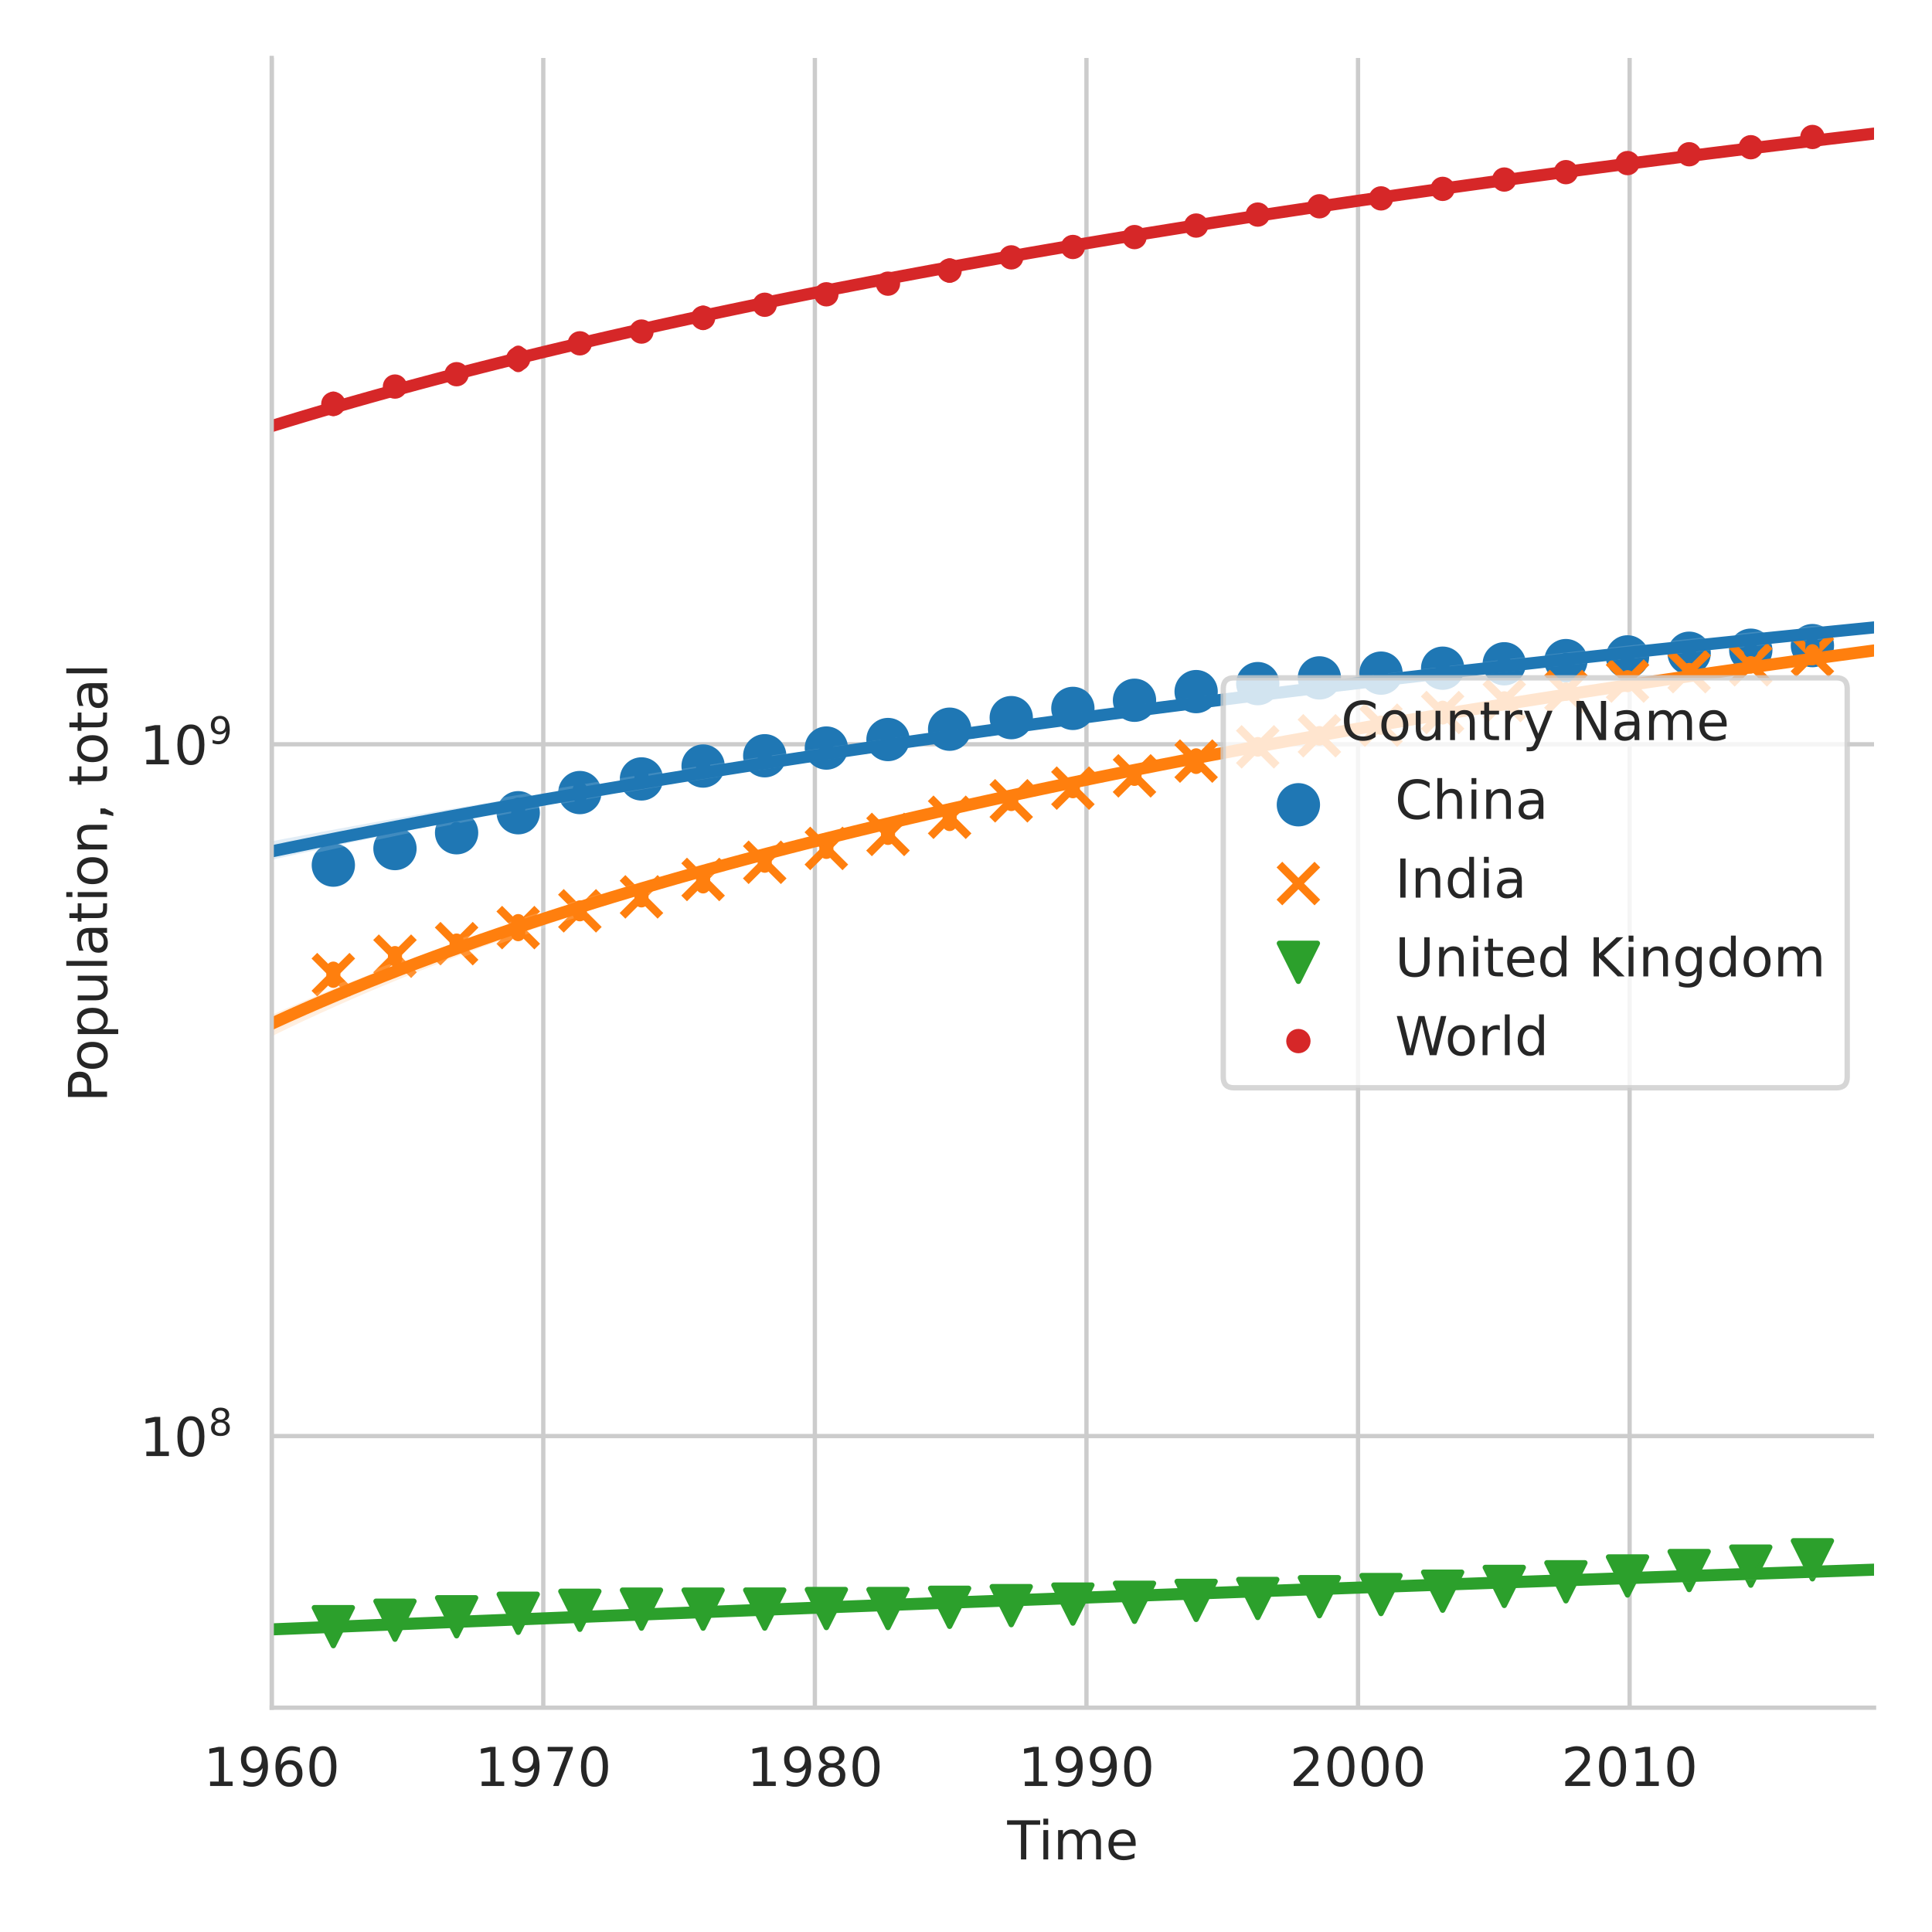 <?xml version="1.0" encoding="utf-8" standalone="no"?>
<!DOCTYPE svg PUBLIC "-//W3C//DTD SVG 1.1//EN"
  "http://www.w3.org/Graphics/SVG/1.1/DTD/svg11.dtd">
<!-- Created with matplotlib (https://matplotlib.org/) -->
<svg height="360pt" version="1.1" viewBox="0 0 360 360" width="360pt" xmlns="http://www.w3.org/2000/svg" xmlns:xlink="http://www.w3.org/1999/xlink">
 <defs>
  <style type="text/css">*{stroke-linecap:butt;stroke-linejoin:round;}</style>
 </defs>
 <g id="figure_1">
  <g id="patch_1">
   <path d="M 0 360 
L 360 360 
L 360 0 
L 0 0 
z
" style="fill:#ffffff;"/>
  </g>
  <g id="axes_1">
   <g id="patch_2">
    <path d="M 50.63 318.2 
L 349.2 318.2 
L 349.2 10.8 
L 50.63 10.8 
z
" style="fill:#ffffff;"/>
   </g>
   <g id="matplotlib.axis_1">
    <g id="xtick_1">
     <g id="line2d_1">
      <path clip-path="url(#p35957bac0b)" d="M 50.63 318.2 
L 50.63 10.8 
" style="fill:none;stroke:#cccccc;stroke-linecap:round;stroke-width:0.8;"/>
     </g>
     <g id="text_1">
      <!-- 1960 -->
      <g style="fill:#262626;" transform="translate(37.905 332.798)scale(0.1 -0.1)">
       <defs>
        <path d="M 12.406 8.297 
L 28.516 8.297 
L 28.516 63.922 
L 10.984 60.406 
L 10.984 69.391 
L 28.422 72.906 
L 38.281 72.906 
L 38.281 8.297 
L 54.391 8.297 
L 54.391 0 
L 12.406 0 
z
" id="DejaVuSans-49"/>
        <path d="M 10.984 1.516 
L 10.984 10.5 
Q 14.703 8.734 18.5 7.812 
Q 22.312 6.891 25.984 6.891 
Q 35.75 6.891 40.891 13.453 
Q 46.047 20.016 46.781 33.406 
Q 43.953 29.203 39.594 26.953 
Q 35.25 24.703 29.984 24.703 
Q 19.047 24.703 12.672 31.312 
Q 6.297 37.938 6.297 49.422 
Q 6.297 60.641 12.938 67.422 
Q 19.578 74.219 30.609 74.219 
Q 43.266 74.219 49.922 64.516 
Q 56.594 54.828 56.594 36.375 
Q 56.594 19.141 48.406 8.859 
Q 40.234 -1.422 26.422 -1.422 
Q 22.703 -1.422 18.891 -0.688 
Q 15.094 0.047 10.984 1.516 
z
M 30.609 32.422 
Q 37.25 32.422 41.125 36.953 
Q 45.016 41.5 45.016 49.422 
Q 45.016 57.281 41.125 61.844 
Q 37.25 66.406 30.609 66.406 
Q 23.969 66.406 20.094 61.844 
Q 16.219 57.281 16.219 49.422 
Q 16.219 41.5 20.094 36.953 
Q 23.969 32.422 30.609 32.422 
z
" id="DejaVuSans-57"/>
        <path d="M 33.016 40.375 
Q 26.375 40.375 22.484 35.828 
Q 18.609 31.297 18.609 23.391 
Q 18.609 15.531 22.484 10.953 
Q 26.375 6.391 33.016 6.391 
Q 39.656 6.391 43.531 10.953 
Q 47.406 15.531 47.406 23.391 
Q 47.406 31.297 43.531 35.828 
Q 39.656 40.375 33.016 40.375 
z
M 52.594 71.297 
L 52.594 62.312 
Q 48.875 64.062 45.094 64.984 
Q 41.312 65.922 37.594 65.922 
Q 27.828 65.922 22.672 59.328 
Q 17.531 52.734 16.797 39.406 
Q 19.672 43.656 24.016 45.922 
Q 28.375 48.188 33.594 48.188 
Q 44.578 48.188 50.953 41.516 
Q 57.328 34.859 57.328 23.391 
Q 57.328 12.156 50.688 5.359 
Q 44.047 -1.422 33.016 -1.422 
Q 20.359 -1.422 13.672 8.266 
Q 6.984 17.969 6.984 36.375 
Q 6.984 53.656 15.188 63.938 
Q 23.391 74.219 37.203 74.219 
Q 40.922 74.219 44.703 73.484 
Q 48.484 72.75 52.594 71.297 
z
" id="DejaVuSans-54"/>
        <path d="M 31.781 66.406 
Q 24.172 66.406 20.328 58.906 
Q 16.5 51.422 16.5 36.375 
Q 16.5 21.391 20.328 13.891 
Q 24.172 6.391 31.781 6.391 
Q 39.453 6.391 43.281 13.891 
Q 47.125 21.391 47.125 36.375 
Q 47.125 51.422 43.281 58.906 
Q 39.453 66.406 31.781 66.406 
z
M 31.781 74.219 
Q 44.047 74.219 50.516 64.516 
Q 56.984 54.828 56.984 36.375 
Q 56.984 17.969 50.516 8.266 
Q 44.047 -1.422 31.781 -1.422 
Q 19.531 -1.422 13.062 8.266 
Q 6.594 17.969 6.594 36.375 
Q 6.594 54.828 13.062 64.516 
Q 19.531 74.219 31.781 74.219 
z
" id="DejaVuSans-48"/>
       </defs>
       <use xlink:href="#DejaVuSans-49"/>
       <use x="63.623" xlink:href="#DejaVuSans-57"/>
       <use x="127.246" xlink:href="#DejaVuSans-54"/>
       <use x="190.869" xlink:href="#DejaVuSans-48"/>
      </g>
     </g>
    </g>
    <g id="xtick_2">
     <g id="line2d_2">
      <path clip-path="url(#p35957bac0b)" d="M 101.235 318.2 
L 101.235 10.8 
" style="fill:none;stroke:#cccccc;stroke-linecap:round;stroke-width:0.8;"/>
     </g>
     <g id="text_2">
      <!-- 1970 -->
      <g style="fill:#262626;" transform="translate(88.51 332.798)scale(0.1 -0.1)">
       <defs>
        <path d="M 8.203 72.906 
L 55.078 72.906 
L 55.078 68.703 
L 28.609 0 
L 18.312 0 
L 43.219 64.594 
L 8.203 64.594 
z
" id="DejaVuSans-55"/>
       </defs>
       <use xlink:href="#DejaVuSans-49"/>
       <use x="63.623" xlink:href="#DejaVuSans-57"/>
       <use x="127.246" xlink:href="#DejaVuSans-55"/>
       <use x="190.869" xlink:href="#DejaVuSans-48"/>
      </g>
     </g>
    </g>
    <g id="xtick_3">
     <g id="line2d_3">
      <path clip-path="url(#p35957bac0b)" d="M 151.84 318.2 
L 151.84 10.8 
" style="fill:none;stroke:#cccccc;stroke-linecap:round;stroke-width:0.8;"/>
     </g>
     <g id="text_3">
      <!-- 1980 -->
      <g style="fill:#262626;" transform="translate(139.115 332.798)scale(0.1 -0.1)">
       <defs>
        <path d="M 31.781 34.625 
Q 24.75 34.625 20.719 30.859 
Q 16.703 27.094 16.703 20.516 
Q 16.703 13.922 20.719 10.156 
Q 24.75 6.391 31.781 6.391 
Q 38.812 6.391 42.859 10.172 
Q 46.922 13.969 46.922 20.516 
Q 46.922 27.094 42.891 30.859 
Q 38.875 34.625 31.781 34.625 
z
M 21.922 38.812 
Q 15.578 40.375 12.031 44.719 
Q 8.5 49.078 8.5 55.328 
Q 8.5 64.062 14.719 69.141 
Q 20.953 74.219 31.781 74.219 
Q 42.672 74.219 48.875 69.141 
Q 55.078 64.062 55.078 55.328 
Q 55.078 49.078 51.531 44.719 
Q 48 40.375 41.703 38.812 
Q 48.828 37.156 52.797 32.312 
Q 56.781 27.484 56.781 20.516 
Q 56.781 9.906 50.312 4.234 
Q 43.844 -1.422 31.781 -1.422 
Q 19.734 -1.422 13.25 4.234 
Q 6.781 9.906 6.781 20.516 
Q 6.781 27.484 10.781 32.312 
Q 14.797 37.156 21.922 38.812 
z
M 18.312 54.391 
Q 18.312 48.734 21.844 45.562 
Q 25.391 42.391 31.781 42.391 
Q 38.141 42.391 41.719 45.562 
Q 45.312 48.734 45.312 54.391 
Q 45.312 60.062 41.719 63.234 
Q 38.141 66.406 31.781 66.406 
Q 25.391 66.406 21.844 63.234 
Q 18.312 60.062 18.312 54.391 
z
" id="DejaVuSans-56"/>
       </defs>
       <use xlink:href="#DejaVuSans-49"/>
       <use x="63.623" xlink:href="#DejaVuSans-57"/>
       <use x="127.246" xlink:href="#DejaVuSans-56"/>
       <use x="190.869" xlink:href="#DejaVuSans-48"/>
      </g>
     </g>
    </g>
    <g id="xtick_4">
     <g id="line2d_4">
      <path clip-path="url(#p35957bac0b)" d="M 202.445 318.2 
L 202.445 10.8 
" style="fill:none;stroke:#cccccc;stroke-linecap:round;stroke-width:0.8;"/>
     </g>
     <g id="text_4">
      <!-- 1990 -->
      <g style="fill:#262626;" transform="translate(189.72 332.798)scale(0.1 -0.1)">
       <use xlink:href="#DejaVuSans-49"/>
       <use x="63.623" xlink:href="#DejaVuSans-57"/>
       <use x="127.246" xlink:href="#DejaVuSans-57"/>
       <use x="190.869" xlink:href="#DejaVuSans-48"/>
      </g>
     </g>
    </g>
    <g id="xtick_5">
     <g id="line2d_5">
      <path clip-path="url(#p35957bac0b)" d="M 253.05 318.2 
L 253.05 10.8 
" style="fill:none;stroke:#cccccc;stroke-linecap:round;stroke-width:0.8;"/>
     </g>
     <g id="text_5">
      <!-- 2000 -->
      <g style="fill:#262626;" transform="translate(240.325 332.798)scale(0.1 -0.1)">
       <defs>
        <path d="M 19.188 8.297 
L 53.609 8.297 
L 53.609 0 
L 7.328 0 
L 7.328 8.297 
Q 12.938 14.109 22.625 23.891 
Q 32.328 33.688 34.812 36.531 
Q 39.547 41.844 41.422 45.531 
Q 43.312 49.219 43.312 52.781 
Q 43.312 58.594 39.234 62.25 
Q 35.156 65.922 28.609 65.922 
Q 23.969 65.922 18.812 64.312 
Q 13.672 62.703 7.812 59.422 
L 7.812 69.391 
Q 13.766 71.781 18.938 73 
Q 24.125 74.219 28.422 74.219 
Q 39.75 74.219 46.484 68.547 
Q 53.219 62.891 53.219 53.422 
Q 53.219 48.922 51.531 44.891 
Q 49.859 40.875 45.406 35.406 
Q 44.188 33.984 37.641 27.219 
Q 31.109 20.453 19.188 8.297 
z
" id="DejaVuSans-50"/>
       </defs>
       <use xlink:href="#DejaVuSans-50"/>
       <use x="63.623" xlink:href="#DejaVuSans-48"/>
       <use x="127.246" xlink:href="#DejaVuSans-48"/>
       <use x="190.869" xlink:href="#DejaVuSans-48"/>
      </g>
     </g>
    </g>
    <g id="xtick_6">
     <g id="line2d_6">
      <path clip-path="url(#p35957bac0b)" d="M 303.655 318.2 
L 303.655 10.8 
" style="fill:none;stroke:#cccccc;stroke-linecap:round;stroke-width:0.8;"/>
     </g>
     <g id="text_6">
      <!-- 2010 -->
      <g style="fill:#262626;" transform="translate(290.93 332.798)scale(0.1 -0.1)">
       <use xlink:href="#DejaVuSans-50"/>
       <use x="63.623" xlink:href="#DejaVuSans-48"/>
       <use x="127.246" xlink:href="#DejaVuSans-49"/>
       <use x="190.869" xlink:href="#DejaVuSans-48"/>
      </g>
     </g>
    </g>
    <g id="text_7">
     <!-- Time -->
     <g style="fill:#262626;" transform="translate(187.681 346.477)scale(0.1 -0.1)">
      <defs>
       <path d="M -0.297 72.906 
L 61.375 72.906 
L 61.375 64.594 
L 35.5 64.594 
L 35.5 0 
L 25.594 0 
L 25.594 64.594 
L -0.297 64.594 
z
" id="DejaVuSans-84"/>
       <path d="M 9.422 54.688 
L 18.406 54.688 
L 18.406 0 
L 9.422 0 
z
M 9.422 75.984 
L 18.406 75.984 
L 18.406 64.594 
L 9.422 64.594 
z
" id="DejaVuSans-105"/>
       <path d="M 52 44.188 
Q 55.375 50.25 60.062 53.125 
Q 64.75 56 71.094 56 
Q 79.641 56 84.281 50.016 
Q 88.922 44.047 88.922 33.016 
L 88.922 0 
L 79.891 0 
L 79.891 32.719 
Q 79.891 40.578 77.094 44.375 
Q 74.312 48.188 68.609 48.188 
Q 61.625 48.188 57.562 43.547 
Q 53.516 38.922 53.516 30.906 
L 53.516 0 
L 44.484 0 
L 44.484 32.719 
Q 44.484 40.625 41.703 44.406 
Q 38.922 48.188 33.109 48.188 
Q 26.219 48.188 22.156 43.531 
Q 18.109 38.875 18.109 30.906 
L 18.109 0 
L 9.078 0 
L 9.078 54.688 
L 18.109 54.688 
L 18.109 46.188 
Q 21.188 51.219 25.484 53.609 
Q 29.781 56 35.688 56 
Q 41.656 56 45.828 52.969 
Q 50 49.953 52 44.188 
z
" id="DejaVuSans-109"/>
       <path d="M 56.203 29.594 
L 56.203 25.203 
L 14.891 25.203 
Q 15.484 15.922 20.484 11.062 
Q 25.484 6.203 34.422 6.203 
Q 39.594 6.203 44.453 7.469 
Q 49.312 8.734 54.109 11.281 
L 54.109 2.781 
Q 49.266 0.734 44.188 -0.344 
Q 39.109 -1.422 33.891 -1.422 
Q 20.797 -1.422 13.156 6.188 
Q 5.516 13.812 5.516 26.812 
Q 5.516 40.234 12.766 48.109 
Q 20.016 56 32.328 56 
Q 43.359 56 49.781 48.891 
Q 56.203 41.797 56.203 29.594 
z
M 47.219 32.234 
Q 47.125 39.594 43.094 43.984 
Q 39.062 48.391 32.422 48.391 
Q 24.906 48.391 20.391 44.141 
Q 15.875 39.891 15.188 32.172 
z
" id="DejaVuSans-101"/>
      </defs>
      <use xlink:href="#DejaVuSans-84"/>
      <use x="57.959" xlink:href="#DejaVuSans-105"/>
      <use x="85.742" xlink:href="#DejaVuSans-109"/>
      <use x="183.154" xlink:href="#DejaVuSans-101"/>
     </g>
    </g>
   </g>
   <g id="matplotlib.axis_2">
    <g id="ytick_1">
     <g id="line2d_7">
      <path clip-path="url(#p35957bac0b)" d="M 50.63 267.59 
L 349.2 267.59 
" style="fill:none;stroke:#cccccc;stroke-linecap:round;stroke-width:0.8;"/>
     </g>
     <g id="text_8">
      <!-- $\mathdefault{10^{8}}$ -->
      <g style="fill:#262626;" transform="translate(26.03 271.389)scale(0.1 -0.1)">
       <use transform="translate(0 0.766)" xlink:href="#DejaVuSans-49"/>
       <use transform="translate(63.623 0.766)" xlink:href="#DejaVuSans-48"/>
       <use transform="translate(128.203 39.047)scale(0.7)" xlink:href="#DejaVuSans-56"/>
      </g>
     </g>
    </g>
    <g id="ytick_2">
     <g id="line2d_8">
      <path clip-path="url(#p35957bac0b)" d="M 50.63 138.689 
L 349.2 138.689 
" style="fill:none;stroke:#cccccc;stroke-linecap:round;stroke-width:0.8;"/>
     </g>
     <g id="text_9">
      <!-- $\mathdefault{10^{9}}$ -->
      <g style="fill:#262626;" transform="translate(26.03 142.489)scale(0.1 -0.1)">
       <use transform="translate(0 0.766)" xlink:href="#DejaVuSans-49"/>
       <use transform="translate(63.623 0.766)" xlink:href="#DejaVuSans-48"/>
       <use transform="translate(128.203 39.047)scale(0.7)" xlink:href="#DejaVuSans-57"/>
      </g>
     </g>
    </g>
    <g id="ytick_3"/>
    <g id="ytick_4"/>
    <g id="ytick_5"/>
    <g id="ytick_6"/>
    <g id="ytick_7"/>
    <g id="ytick_8"/>
    <g id="ytick_9"/>
    <g id="ytick_10"/>
    <g id="ytick_11"/>
    <g id="ytick_12"/>
    <g id="ytick_13"/>
    <g id="ytick_14"/>
    <g id="ytick_15"/>
    <g id="ytick_16"/>
    <g id="ytick_17"/>
    <g id="ytick_18"/>
    <g id="ytick_19"/>
    <g id="ytick_20"/>
    <g id="ytick_21"/>
    <g id="ytick_22"/>
    <g id="ytick_23"/>
    <g id="text_10">
     <!-- Population, total -->
     <g style="fill:#262626;" transform="translate(19.95 205.377)rotate(-90)scale(0.1 -0.1)">
      <defs>
       <path d="M 19.672 64.797 
L 19.672 37.406 
L 32.078 37.406 
Q 38.969 37.406 42.719 40.969 
Q 46.484 44.531 46.484 51.125 
Q 46.484 57.672 42.719 61.234 
Q 38.969 64.797 32.078 64.797 
z
M 9.812 72.906 
L 32.078 72.906 
Q 44.344 72.906 50.609 67.359 
Q 56.891 61.812 56.891 51.125 
Q 56.891 40.328 50.609 34.812 
Q 44.344 29.297 32.078 29.297 
L 19.672 29.297 
L 19.672 0 
L 9.812 0 
z
" id="DejaVuSans-80"/>
       <path d="M 30.609 48.391 
Q 23.391 48.391 19.188 42.75 
Q 14.984 37.109 14.984 27.297 
Q 14.984 17.484 19.156 11.844 
Q 23.344 6.203 30.609 6.203 
Q 37.797 6.203 41.984 11.859 
Q 46.188 17.531 46.188 27.297 
Q 46.188 37.016 41.984 42.703 
Q 37.797 48.391 30.609 48.391 
z
M 30.609 56 
Q 42.328 56 49.016 48.375 
Q 55.719 40.766 55.719 27.297 
Q 55.719 13.875 49.016 6.219 
Q 42.328 -1.422 30.609 -1.422 
Q 18.844 -1.422 12.172 6.219 
Q 5.516 13.875 5.516 27.297 
Q 5.516 40.766 12.172 48.375 
Q 18.844 56 30.609 56 
z
" id="DejaVuSans-111"/>
       <path d="M 18.109 8.203 
L 18.109 -20.797 
L 9.078 -20.797 
L 9.078 54.688 
L 18.109 54.688 
L 18.109 46.391 
Q 20.953 51.266 25.266 53.625 
Q 29.594 56 35.594 56 
Q 45.562 56 51.781 48.094 
Q 58.016 40.188 58.016 27.297 
Q 58.016 14.406 51.781 6.484 
Q 45.562 -1.422 35.594 -1.422 
Q 29.594 -1.422 25.266 0.953 
Q 20.953 3.328 18.109 8.203 
z
M 48.688 27.297 
Q 48.688 37.203 44.609 42.844 
Q 40.531 48.484 33.406 48.484 
Q 26.266 48.484 22.188 42.844 
Q 18.109 37.203 18.109 27.297 
Q 18.109 17.391 22.188 11.75 
Q 26.266 6.109 33.406 6.109 
Q 40.531 6.109 44.609 11.75 
Q 48.688 17.391 48.688 27.297 
z
" id="DejaVuSans-112"/>
       <path d="M 8.5 21.578 
L 8.5 54.688 
L 17.484 54.688 
L 17.484 21.922 
Q 17.484 14.156 20.5 10.266 
Q 23.531 6.391 29.594 6.391 
Q 36.859 6.391 41.078 11.031 
Q 45.312 15.672 45.312 23.688 
L 45.312 54.688 
L 54.297 54.688 
L 54.297 0 
L 45.312 0 
L 45.312 8.406 
Q 42.047 3.422 37.719 1 
Q 33.406 -1.422 27.688 -1.422 
Q 18.266 -1.422 13.375 4.438 
Q 8.5 10.297 8.5 21.578 
z
M 31.109 56 
z
" id="DejaVuSans-117"/>
       <path d="M 9.422 75.984 
L 18.406 75.984 
L 18.406 0 
L 9.422 0 
z
" id="DejaVuSans-108"/>
       <path d="M 34.281 27.484 
Q 23.391 27.484 19.188 25 
Q 14.984 22.516 14.984 16.5 
Q 14.984 11.719 18.141 8.906 
Q 21.297 6.109 26.703 6.109 
Q 34.188 6.109 38.703 11.406 
Q 43.219 16.703 43.219 25.484 
L 43.219 27.484 
z
M 52.203 31.203 
L 52.203 0 
L 43.219 0 
L 43.219 8.297 
Q 40.141 3.328 35.547 0.953 
Q 30.953 -1.422 24.312 -1.422 
Q 15.922 -1.422 10.953 3.297 
Q 6 8.016 6 15.922 
Q 6 25.141 12.172 29.828 
Q 18.359 34.516 30.609 34.516 
L 43.219 34.516 
L 43.219 35.406 
Q 43.219 41.609 39.141 45 
Q 35.062 48.391 27.688 48.391 
Q 23 48.391 18.547 47.266 
Q 14.109 46.141 10.016 43.891 
L 10.016 52.203 
Q 14.938 54.109 19.578 55.047 
Q 24.219 56 28.609 56 
Q 40.484 56 46.344 49.844 
Q 52.203 43.703 52.203 31.203 
z
" id="DejaVuSans-97"/>
       <path d="M 18.312 70.219 
L 18.312 54.688 
L 36.812 54.688 
L 36.812 47.703 
L 18.312 47.703 
L 18.312 18.016 
Q 18.312 11.328 20.141 9.422 
Q 21.969 7.516 27.594 7.516 
L 36.812 7.516 
L 36.812 0 
L 27.594 0 
Q 17.188 0 13.234 3.875 
Q 9.281 7.766 9.281 18.016 
L 9.281 47.703 
L 2.688 47.703 
L 2.688 54.688 
L 9.281 54.688 
L 9.281 70.219 
z
" id="DejaVuSans-116"/>
       <path d="M 54.891 33.016 
L 54.891 0 
L 45.906 0 
L 45.906 32.719 
Q 45.906 40.484 42.875 44.328 
Q 39.844 48.188 33.797 48.188 
Q 26.516 48.188 22.312 43.547 
Q 18.109 38.922 18.109 30.906 
L 18.109 0 
L 9.078 0 
L 9.078 54.688 
L 18.109 54.688 
L 18.109 46.188 
Q 21.344 51.125 25.703 53.562 
Q 30.078 56 35.797 56 
Q 45.219 56 50.047 50.172 
Q 54.891 44.344 54.891 33.016 
z
" id="DejaVuSans-110"/>
       <path d="M 11.719 12.406 
L 22.016 12.406 
L 22.016 4 
L 14.016 -11.625 
L 7.719 -11.625 
L 11.719 4 
z
" id="DejaVuSans-44"/>
       <path id="DejaVuSans-32"/>
      </defs>
      <use xlink:href="#DejaVuSans-80"/>
      <use x="56.678" xlink:href="#DejaVuSans-111"/>
      <use x="117.859" xlink:href="#DejaVuSans-112"/>
      <use x="181.336" xlink:href="#DejaVuSans-117"/>
      <use x="244.715" xlink:href="#DejaVuSans-108"/>
      <use x="272.498" xlink:href="#DejaVuSans-97"/>
      <use x="333.777" xlink:href="#DejaVuSans-116"/>
      <use x="372.986" xlink:href="#DejaVuSans-105"/>
      <use x="400.77" xlink:href="#DejaVuSans-111"/>
      <use x="461.951" xlink:href="#DejaVuSans-110"/>
      <use x="525.33" xlink:href="#DejaVuSans-44"/>
      <use x="557.117" xlink:href="#DejaVuSans-32"/>
      <use x="588.904" xlink:href="#DejaVuSans-116"/>
      <use x="628.113" xlink:href="#DejaVuSans-111"/>
      <use x="689.295" xlink:href="#DejaVuSans-116"/>
      <use x="728.504" xlink:href="#DejaVuSans-97"/>
      <use x="789.783" xlink:href="#DejaVuSans-108"/>
     </g>
    </g>
   </g>
   <g id="PathCollection_1">
    <defs>
     <path d="M 0 3.536 
C 0.938 3.536 1.837 3.163 2.5 2.5 
C 3.163 1.837 3.536 0.938 3.536 0 
C 3.536 -0.938 3.163 -1.837 2.5 -2.5 
C 1.837 -3.163 0.938 -3.536 0 -3.536 
C -0.938 -3.536 -1.837 -3.163 -2.5 -2.5 
C -3.163 -1.837 -3.536 -0.938 -3.536 0 
C -3.536 0.938 -3.163 1.837 -2.5 2.5 
C -1.837 3.163 -0.938 3.536 0 3.536 
z
" id="m443ebd19b2" style="stroke:#1f77b4;"/>
    </defs>
    <g clip-path="url(#p35957bac0b)">
     <use style="fill:#1f77b4;stroke:#1f77b4;" x="62.113" xlink:href="#m443ebd19b2" y="161.202"/>
     <use style="fill:#1f77b4;stroke:#1f77b4;" x="73.597" xlink:href="#m443ebd19b2" y="158.117"/>
     <use style="fill:#1f77b4;stroke:#1f77b4;" x="85.08" xlink:href="#m443ebd19b2" y="155.17"/>
     <use style="fill:#1f77b4;stroke:#1f77b4;" x="96.564" xlink:href="#m443ebd19b2" y="151.442"/>
     <use style="fill:#1f77b4;stroke:#1f77b4;" x="108.047" xlink:href="#m443ebd19b2" y="147.684"/>
     <use style="fill:#1f77b4;stroke:#1f77b4;" x="119.53" xlink:href="#m443ebd19b2" y="145.141"/>
     <use style="fill:#1f77b4;stroke:#1f77b4;" x="131.014" xlink:href="#m443ebd19b2" y="142.741"/>
     <use style="fill:#1f77b4;stroke:#1f77b4;" x="142.497" xlink:href="#m443ebd19b2" y="140.824"/>
     <use style="fill:#1f77b4;stroke:#1f77b4;" x="153.981" xlink:href="#m443ebd19b2" y="139.39"/>
     <use style="fill:#1f77b4;stroke:#1f77b4;" x="165.464" xlink:href="#m443ebd19b2" y="137.802"/>
     <use style="fill:#1f77b4;stroke:#1f77b4;" x="176.948" xlink:href="#m443ebd19b2" y="135.875"/>
     <use style="fill:#1f77b4;stroke:#1f77b4;" x="188.431" xlink:href="#m443ebd19b2" y="133.72"/>
     <use style="fill:#1f77b4;stroke:#1f77b4;" x="199.915" xlink:href="#m443ebd19b2" y="132"/>
     <use style="fill:#1f77b4;stroke:#1f77b4;" x="211.398" xlink:href="#m443ebd19b2" y="130.483"/>
     <use style="fill:#1f77b4;stroke:#1f77b4;" x="222.882" xlink:href="#m443ebd19b2" y="128.871"/>
     <use style="fill:#1f77b4;stroke:#1f77b4;" x="234.365" xlink:href="#m443ebd19b2" y="127.383"/>
     <use style="fill:#1f77b4;stroke:#1f77b4;" x="245.849" xlink:href="#m443ebd19b2" y="126.317"/>
     <use style="fill:#1f77b4;stroke:#1f77b4;" x="257.332" xlink:href="#m443ebd19b2" y="125.43"/>
     <use style="fill:#1f77b4;stroke:#1f77b4;" x="268.816" xlink:href="#m443ebd19b2" y="124.509"/>
     <use style="fill:#1f77b4;stroke:#1f77b4;" x="280.299" xlink:href="#m443ebd19b2" y="123.686"/>
     <use style="fill:#1f77b4;stroke:#1f77b4;" x="291.783" xlink:href="#m443ebd19b2" y="123.094"/>
     <use style="fill:#1f77b4;stroke:#1f77b4;" x="303.266" xlink:href="#m443ebd19b2" y="122.402"/>
     <use style="fill:#1f77b4;stroke:#1f77b4;" x="314.75" xlink:href="#m443ebd19b2" y="121.722"/>
     <use style="fill:#1f77b4;stroke:#1f77b4;" x="326.233" xlink:href="#m443ebd19b2" y="121.158"/>
     <use style="fill:#1f77b4;stroke:#1f77b4;" x="337.717" xlink:href="#m443ebd19b2" y="120.3"/>
    </g>
   </g>
   <g id="PolyCollection_1">
    <defs>
     <path d="M 50.63 -203.238 
L 50.63 -199.804 
L 53.645 -200.466 
L 56.661 -201.12 
L 59.677 -201.769 
L 62.693 -202.426 
L 65.709 -203.063 
L 68.725 -203.696 
L 71.741 -204.333 
L 74.757 -204.969 
L 77.772 -205.575 
L 80.788 -206.185 
L 83.804 -206.785 
L 86.82 -207.376 
L 89.836 -207.96 
L 92.852 -208.52 
L 95.868 -209.105 
L 98.883 -209.676 
L 101.899 -210.235 
L 104.915 -210.789 
L 107.931 -211.336 
L 110.947 -211.878 
L 113.963 -212.408 
L 116.979 -212.925 
L 119.994 -213.44 
L 123.01 -213.956 
L 126.026 -214.464 
L 129.042 -214.967 
L 132.058 -215.465 
L 135.074 -215.96 
L 138.09 -216.458 
L 141.105 -216.958 
L 144.121 -217.432 
L 147.137 -217.915 
L 150.153 -218.384 
L 153.169 -218.844 
L 156.185 -219.302 
L 159.201 -219.758 
L 162.217 -220.222 
L 165.232 -220.678 
L 168.248 -221.119 
L 171.264 -221.562 
L 174.28 -222.002 
L 177.296 -222.438 
L 180.312 -222.871 
L 183.328 -223.292 
L 186.343 -223.72 
L 189.359 -224.142 
L 192.375 -224.556 
L 195.391 -224.966 
L 198.407 -225.378 
L 201.423 -225.781 
L 204.439 -226.188 
L 207.454 -226.588 
L 210.47 -226.977 
L 213.486 -227.359 
L 216.502 -227.744 
L 219.518 -228.127 
L 222.534 -228.507 
L 225.55 -228.881 
L 228.565 -229.252 
L 231.581 -229.62 
L 234.597 -229.992 
L 237.613 -230.366 
L 240.629 -230.734 
L 243.645 -231.093 
L 246.661 -231.449 
L 249.677 -231.797 
L 252.692 -232.147 
L 255.708 -232.49 
L 258.724 -232.842 
L 261.74 -233.197 
L 264.756 -233.541 
L 267.772 -233.882 
L 270.788 -234.221 
L 273.803 -234.556 
L 276.819 -234.893 
L 279.835 -235.226 
L 282.851 -235.557 
L 285.867 -235.886 
L 288.883 -236.213 
L 291.899 -236.534 
L 294.914 -236.852 
L 297.93 -237.168 
L 300.946 -237.485 
L 303.962 -237.791 
L 306.978 -238.102 
L 309.994 -238.413 
L 313.01 -238.717 
L 316.026 -239.024 
L 319.041 -239.328 
L 322.057 -239.628 
L 325.073 -239.928 
L 328.089 -240.228 
L 331.105 -240.526 
L 334.121 -240.823 
L 337.137 -241.117 
L 340.152 -241.41 
L 343.168 -241.692 
L 346.184 -241.978 
L 349.2 -242.264 
L 349.2 -244.052 
L 349.2 -244.052 
L 346.184 -243.74 
L 343.168 -243.428 
L 340.152 -243.117 
L 337.137 -242.805 
L 334.121 -242.491 
L 331.105 -242.175 
L 328.089 -241.857 
L 325.073 -241.538 
L 322.057 -241.219 
L 319.041 -240.897 
L 316.026 -240.573 
L 313.01 -240.248 
L 309.994 -239.92 
L 306.978 -239.591 
L 303.962 -239.259 
L 300.946 -238.926 
L 297.93 -238.589 
L 294.914 -238.254 
L 291.899 -237.915 
L 288.883 -237.575 
L 285.867 -237.236 
L 282.851 -236.888 
L 279.835 -236.537 
L 276.819 -236.189 
L 273.803 -235.839 
L 270.788 -235.486 
L 267.772 -235.131 
L 264.756 -234.773 
L 261.74 -234.406 
L 258.724 -234.039 
L 255.708 -233.666 
L 252.692 -233.293 
L 249.677 -232.923 
L 246.661 -232.557 
L 243.645 -232.186 
L 240.629 -231.808 
L 237.613 -231.427 
L 234.597 -231.048 
L 231.581 -230.669 
L 228.565 -230.295 
L 225.55 -229.905 
L 222.534 -229.525 
L 219.518 -229.135 
L 216.502 -228.747 
L 213.486 -228.339 
L 210.47 -227.94 
L 207.454 -227.545 
L 204.439 -227.134 
L 201.423 -226.731 
L 198.407 -226.332 
L 195.391 -225.933 
L 192.375 -225.524 
L 189.359 -225.109 
L 186.343 -224.699 
L 183.328 -224.278 
L 180.312 -223.868 
L 177.296 -223.453 
L 174.28 -223.047 
L 171.264 -222.635 
L 168.248 -222.213 
L 165.232 -221.794 
L 162.217 -221.375 
L 159.201 -220.945 
L 156.185 -220.517 
L 153.169 -220.078 
L 150.153 -219.646 
L 147.137 -219.215 
L 144.121 -218.774 
L 141.105 -218.334 
L 138.09 -217.881 
L 135.074 -217.43 
L 132.058 -216.976 
L 129.042 -216.532 
L 126.026 -216.084 
L 123.01 -215.633 
L 119.994 -215.165 
L 116.979 -214.705 
L 113.963 -214.229 
L 110.947 -213.737 
L 107.931 -213.244 
L 104.915 -212.759 
L 101.899 -212.268 
L 98.883 -211.758 
L 95.868 -211.243 
L 92.852 -210.745 
L 89.836 -210.246 
L 86.82 -209.742 
L 83.804 -209.235 
L 80.788 -208.723 
L 77.772 -208.202 
L 74.757 -207.673 
L 71.741 -207.137 
L 68.725 -206.597 
L 65.709 -206.051 
L 62.693 -205.5 
L 59.677 -204.943 
L 56.661 -204.381 
L 53.645 -203.814 
L 50.63 -203.238 
z
" id="m35403ae5b8" style="stroke:#ffffff;stroke-opacity:0.15;"/>
    </defs>
    <g clip-path="url(#p35957bac0b)">
     <use style="fill:#1f77b4;fill-opacity:0.15;stroke:#ffffff;stroke-opacity:0.15;" x="0" xlink:href="#m35403ae5b8" y="360"/>
    </g>
   </g>
   <g id="PathCollection_2">
    <defs>
     <path d="M -3.536 3.536 
L 3.536 -3.536 
M -3.536 -3.536 
L 3.536 3.536 
" id="m25d242282f" style="stroke:#ff7f0e;stroke-width:1.5;"/>
    </defs>
    <g clip-path="url(#p35957bac0b)">
     <use style="fill:#ff7f0e;stroke:#ff7f0e;stroke-width:1.5;" x="62.113" xlink:href="#m25d242282f" y="181.612"/>
     <use style="fill:#ff7f0e;stroke:#ff7f0e;stroke-width:1.5;" x="73.597" xlink:href="#m25d242282f" y="178.17"/>
     <use style="fill:#ff7f0e;stroke:#ff7f0e;stroke-width:1.5;" x="85.08" xlink:href="#m25d242282f" y="175.836"/>
     <use style="fill:#ff7f0e;stroke:#ff7f0e;stroke-width:1.5;" x="96.564" xlink:href="#m25d242282f" y="172.847"/>
     <use style="fill:#ff7f0e;stroke:#ff7f0e;stroke-width:1.5;" x="108.047" xlink:href="#m25d242282f" y="169.719"/>
     <use style="fill:#ff7f0e;stroke:#ff7f0e;stroke-width:1.5;" x="119.53" xlink:href="#m25d242282f" y="167.119"/>
     <use style="fill:#ff7f0e;stroke:#ff7f0e;stroke-width:1.5;" x="131.014" xlink:href="#m25d242282f" y="163.873"/>
     <use style="fill:#ff7f0e;stroke:#ff7f0e;stroke-width:1.5;" x="142.497" xlink:href="#m25d242282f" y="160.672"/>
     <use style="fill:#ff7f0e;stroke:#ff7f0e;stroke-width:1.5;" x="153.981" xlink:href="#m25d242282f" y="158.086"/>
     <use style="fill:#ff7f0e;stroke:#ff7f0e;stroke-width:1.5;" x="165.464" xlink:href="#m25d242282f" y="155.482"/>
     <use style="fill:#ff7f0e;stroke:#ff7f0e;stroke-width:1.5;" x="176.948" xlink:href="#m25d242282f" y="152.284"/>
     <use style="fill:#ff7f0e;stroke:#ff7f0e;stroke-width:1.5;" x="188.431" xlink:href="#m25d242282f" y="149.216"/>
     <use style="fill:#ff7f0e;stroke:#ff7f0e;stroke-width:1.5;" x="199.915" xlink:href="#m25d242282f" y="146.853"/>
     <use style="fill:#ff7f0e;stroke:#ff7f0e;stroke-width:1.5;" x="211.398" xlink:href="#m25d242282f" y="144.569"/>
     <use style="fill:#ff7f0e;stroke:#ff7f0e;stroke-width:1.5;" x="222.882" xlink:href="#m25d242282f" y="141.818"/>
     <use style="fill:#ff7f0e;stroke:#ff7f0e;stroke-width:1.5;" x="234.365" xlink:href="#m25d242282f" y="139.16"/>
     <use style="fill:#ff7f0e;stroke:#ff7f0e;stroke-width:1.5;" x="245.849" xlink:href="#m25d242282f" y="137.101"/>
     <use style="fill:#ff7f0e;stroke:#ff7f0e;stroke-width:1.5;" x="257.332" xlink:href="#m25d242282f" y="135.123"/>
     <use style="fill:#ff7f0e;stroke:#ff7f0e;stroke-width:1.5;" x="268.816" xlink:href="#m25d242282f" y="132.772"/>
     <use style="fill:#ff7f0e;stroke:#ff7f0e;stroke-width:1.5;" x="280.299" xlink:href="#m25d242282f" y="130.548"/>
     <use style="fill:#ff7f0e;stroke:#ff7f0e;stroke-width:1.5;" x="291.783" xlink:href="#m25d242282f" y="128.86"/>
     <use style="fill:#ff7f0e;stroke:#ff7f0e;stroke-width:1.5;" x="303.266" xlink:href="#m25d242282f" y="126.914"/>
     <use style="fill:#ff7f0e;stroke:#ff7f0e;stroke-width:1.5;" x="314.75" xlink:href="#m25d242282f" y="125.163"/>
     <use style="fill:#ff7f0e;stroke:#ff7f0e;stroke-width:1.5;" x="326.233" xlink:href="#m25d242282f" y="123.878"/>
     <use style="fill:#ff7f0e;stroke:#ff7f0e;stroke-width:1.5;" x="337.717" xlink:href="#m25d242282f" y="122.074"/>
    </g>
   </g>
   <g id="PolyCollection_2">
    <defs>
     <path d="M 50.63 -170.885 
L 50.63 -166.908 
L 53.645 -168.379 
L 56.661 -169.807 
L 59.677 -171.195 
L 62.693 -172.551 
L 65.709 -173.884 
L 68.725 -175.187 
L 71.741 -176.455 
L 74.757 -177.695 
L 77.772 -178.907 
L 80.788 -180.094 
L 83.804 -181.258 
L 86.82 -182.395 
L 89.836 -183.51 
L 92.852 -184.603 
L 95.868 -185.67 
L 98.883 -186.718 
L 101.899 -187.747 
L 104.915 -188.757 
L 107.931 -189.749 
L 110.947 -190.727 
L 113.963 -191.691 
L 116.979 -192.64 
L 119.994 -193.574 
L 123.01 -194.492 
L 126.026 -195.395 
L 129.042 -196.285 
L 132.058 -197.157 
L 135.074 -198.015 
L 138.09 -198.86 
L 141.105 -199.693 
L 144.121 -200.514 
L 147.137 -201.325 
L 150.153 -202.12 
L 153.169 -202.906 
L 156.185 -203.677 
L 159.201 -204.438 
L 162.217 -205.19 
L 165.232 -205.932 
L 168.248 -206.664 
L 171.264 -207.386 
L 174.28 -208.1 
L 177.296 -208.805 
L 180.312 -209.507 
L 183.328 -210.204 
L 186.343 -210.891 
L 189.359 -211.561 
L 192.375 -212.222 
L 195.391 -212.876 
L 198.407 -213.522 
L 201.423 -214.162 
L 204.439 -214.794 
L 207.454 -215.42 
L 210.47 -216.037 
L 213.486 -216.65 
L 216.502 -217.252 
L 219.518 -217.848 
L 222.534 -218.436 
L 225.55 -219.014 
L 228.565 -219.591 
L 231.581 -220.157 
L 234.597 -220.72 
L 237.613 -221.276 
L 240.629 -221.82 
L 243.645 -222.36 
L 246.661 -222.898 
L 249.677 -223.423 
L 252.692 -223.951 
L 255.708 -224.466 
L 258.724 -224.976 
L 261.74 -225.486 
L 264.756 -225.985 
L 267.772 -226.483 
L 270.788 -226.978 
L 273.803 -227.47 
L 276.819 -227.949 
L 279.835 -228.426 
L 282.851 -228.903 
L 285.867 -229.372 
L 288.883 -229.839 
L 291.899 -230.303 
L 294.914 -230.763 
L 297.93 -231.219 
L 300.946 -231.67 
L 303.962 -232.12 
L 306.978 -232.564 
L 309.994 -233.005 
L 313.01 -233.442 
L 316.026 -233.877 
L 319.041 -234.308 
L 322.057 -234.736 
L 325.073 -235.161 
L 328.089 -235.583 
L 331.105 -236.002 
L 334.121 -236.417 
L 337.137 -236.83 
L 340.152 -237.239 
L 343.168 -237.647 
L 346.184 -238.049 
L 349.2 -238.448 
L 349.2 -239.126 
L 349.2 -239.126 
L 346.184 -238.715 
L 343.168 -238.302 
L 340.152 -237.886 
L 337.137 -237.467 
L 334.121 -237.046 
L 331.105 -236.621 
L 328.089 -236.193 
L 325.073 -235.761 
L 322.057 -235.326 
L 319.041 -234.886 
L 316.026 -234.441 
L 313.01 -233.996 
L 309.994 -233.547 
L 306.978 -233.097 
L 303.962 -232.643 
L 300.946 -232.186 
L 297.93 -231.724 
L 294.914 -231.259 
L 291.899 -230.786 
L 288.883 -230.315 
L 285.867 -229.84 
L 282.851 -229.359 
L 279.835 -228.875 
L 276.819 -228.385 
L 273.803 -227.892 
L 270.788 -227.395 
L 267.772 -226.893 
L 264.756 -226.391 
L 261.74 -225.886 
L 258.724 -225.377 
L 255.708 -224.86 
L 252.692 -224.342 
L 249.677 -223.816 
L 246.661 -223.293 
L 243.645 -222.762 
L 240.629 -222.225 
L 237.613 -221.683 
L 234.597 -221.136 
L 231.581 -220.587 
L 228.565 -220.03 
L 225.55 -219.47 
L 222.534 -218.901 
L 219.518 -218.328 
L 216.502 -217.751 
L 213.486 -217.168 
L 210.47 -216.581 
L 207.454 -215.988 
L 204.439 -215.388 
L 201.423 -214.78 
L 198.407 -214.167 
L 195.391 -213.543 
L 192.375 -212.916 
L 189.359 -212.286 
L 186.343 -211.643 
L 183.328 -210.996 
L 180.312 -210.337 
L 177.296 -209.672 
L 174.28 -208.996 
L 171.264 -208.322 
L 168.248 -207.641 
L 165.232 -206.945 
L 162.217 -206.239 
L 159.201 -205.524 
L 156.185 -204.799 
L 153.169 -204.067 
L 150.153 -203.326 
L 147.137 -202.57 
L 144.121 -201.809 
L 141.105 -201.039 
L 138.09 -200.258 
L 135.074 -199.465 
L 132.058 -198.66 
L 129.042 -197.842 
L 126.026 -197.012 
L 123.01 -196.169 
L 119.994 -195.312 
L 116.979 -194.441 
L 113.963 -193.563 
L 110.947 -192.667 
L 107.931 -191.756 
L 104.915 -190.83 
L 101.899 -189.888 
L 98.883 -188.931 
L 95.868 -187.956 
L 92.852 -186.969 
L 89.836 -185.964 
L 86.82 -184.938 
L 83.804 -183.892 
L 80.788 -182.825 
L 77.772 -181.731 
L 74.757 -180.625 
L 71.741 -179.5 
L 68.725 -178.348 
L 65.709 -177.17 
L 62.693 -175.967 
L 59.677 -174.738 
L 56.661 -173.49 
L 53.645 -172.203 
L 50.63 -170.885 
z
" id="me9561ffe67" style="stroke:#ffffff;stroke-opacity:0.15;"/>
    </defs>
    <g clip-path="url(#p35957bac0b)">
     <use style="fill:#ff7f0e;fill-opacity:0.15;stroke:#ffffff;stroke-opacity:0.15;" x="0" xlink:href="#me9561ffe67" y="360"/>
    </g>
   </g>
   <g id="PathCollection_3">
    <defs>
     <path d="M -0 3.536 
L 3.536 -3.536 
L -3.536 -3.536 
z
" id="mf2c583ed83" style="stroke:#2ca02c;"/>
    </defs>
    <g clip-path="url(#p35957bac0b)">
     <use style="fill:#2ca02c;stroke:#2ca02c;" x="62.113" xlink:href="#mf2c583ed83" y="303.104"/>
     <use style="fill:#2ca02c;stroke:#2ca02c;" x="73.597" xlink:href="#mf2c583ed83" y="301.904"/>
     <use style="fill:#2ca02c;stroke:#2ca02c;" x="85.08" xlink:href="#mf2c583ed83" y="301.265"/>
     <use style="fill:#2ca02c;stroke:#2ca02c;" x="96.564" xlink:href="#mf2c583ed83" y="300.612"/>
     <use style="fill:#2ca02c;stroke:#2ca02c;" x="108.047" xlink:href="#mf2c583ed83" y="300.057"/>
     <use style="fill:#2ca02c;stroke:#2ca02c;" x="119.53" xlink:href="#mf2c583ed83" y="299.837"/>
     <use style="fill:#2ca02c;stroke:#2ca02c;" x="131.014" xlink:href="#mf2c583ed83" y="299.839"/>
     <use style="fill:#2ca02c;stroke:#2ca02c;" x="142.497" xlink:href="#mf2c583ed83" y="299.827"/>
     <use style="fill:#2ca02c;stroke:#2ca02c;" x="153.981" xlink:href="#mf2c583ed83" y="299.726"/>
     <use style="fill:#2ca02c;stroke:#2ca02c;" x="165.464" xlink:href="#mf2c583ed83" y="299.726"/>
     <use style="fill:#2ca02c;stroke:#2ca02c;" x="176.948" xlink:href="#mf2c583ed83" y="299.5"/>
     <use style="fill:#2ca02c;stroke:#2ca02c;" x="188.431" xlink:href="#mf2c583ed83" y="299.19"/>
     <use style="fill:#2ca02c;stroke:#2ca02c;" x="199.915" xlink:href="#mf2c583ed83" y="298.899"/>
     <use style="fill:#2ca02c;stroke:#2ca02c;" x="211.398" xlink:href="#mf2c583ed83" y="298.566"/>
     <use style="fill:#2ca02c;stroke:#2ca02c;" x="222.882" xlink:href="#mf2c583ed83" y="298.212"/>
     <use style="fill:#2ca02c;stroke:#2ca02c;" x="234.365" xlink:href="#mf2c583ed83" y="297.851"/>
     <use style="fill:#2ca02c;stroke:#2ca02c;" x="245.849" xlink:href="#mf2c583ed83" y="297.522"/>
     <use style="fill:#2ca02c;stroke:#2ca02c;" x="257.332" xlink:href="#mf2c583ed83" y="297.121"/>
     <use style="fill:#2ca02c;stroke:#2ca02c;" x="268.816" xlink:href="#mf2c583ed83" y="296.496"/>
     <use style="fill:#2ca02c;stroke:#2ca02c;" x="280.299" xlink:href="#mf2c583ed83" y="295.607"/>
     <use style="fill:#2ca02c;stroke:#2ca02c;" x="291.783" xlink:href="#mf2c583ed83" y="294.745"/>
     <use style="fill:#2ca02c;stroke:#2ca02c;" x="303.266" xlink:href="#mf2c583ed83" y="293.662"/>
     <use style="fill:#2ca02c;stroke:#2ca02c;" x="314.75" xlink:href="#mf2c583ed83" y="292.648"/>
     <use style="fill:#2ca02c;stroke:#2ca02c;" x="326.233" xlink:href="#mf2c583ed83" y="291.827"/>
     <use style="fill:#2ca02c;stroke:#2ca02c;" x="337.717" xlink:href="#mf2c583ed83" y="290.646"/>
    </g>
   </g>
   <g id="PolyCollection_3">
    <defs>
     <path d="M 50.63 -56.87 
L 50.63 -55.773 
L 53.645 -55.913 
L 56.661 -56.053 
L 59.677 -56.192 
L 62.693 -56.329 
L 65.709 -56.463 
L 68.725 -56.597 
L 71.741 -56.73 
L 74.757 -56.857 
L 77.772 -56.983 
L 80.788 -57.113 
L 83.804 -57.249 
L 86.82 -57.385 
L 89.836 -57.521 
L 92.852 -57.652 
L 95.868 -57.78 
L 98.883 -57.907 
L 101.899 -58.034 
L 104.915 -58.164 
L 107.931 -58.297 
L 110.947 -58.426 
L 113.963 -58.553 
L 116.979 -58.677 
L 119.994 -58.807 
L 123.01 -58.934 
L 126.026 -59.058 
L 129.042 -59.181 
L 132.058 -59.308 
L 135.074 -59.434 
L 138.09 -59.557 
L 141.105 -59.684 
L 144.121 -59.805 
L 147.137 -59.93 
L 150.153 -60.056 
L 153.169 -60.175 
L 156.185 -60.298 
L 159.201 -60.419 
L 162.217 -60.538 
L 165.232 -60.66 
L 168.248 -60.777 
L 171.264 -60.894 
L 174.28 -61.009 
L 177.296 -61.121 
L 180.312 -61.232 
L 183.328 -61.346 
L 186.343 -61.455 
L 189.359 -61.563 
L 192.375 -61.671 
L 195.391 -61.788 
L 198.407 -61.889 
L 201.423 -61.995 
L 204.439 -62.103 
L 207.454 -62.21 
L 210.47 -62.309 
L 213.486 -62.412 
L 216.502 -62.509 
L 219.518 -62.615 
L 222.534 -62.722 
L 225.55 -62.822 
L 228.565 -62.934 
L 231.581 -63.033 
L 234.597 -63.133 
L 237.613 -63.238 
L 240.629 -63.342 
L 243.645 -63.444 
L 246.661 -63.543 
L 249.677 -63.641 
L 252.692 -63.737 
L 255.708 -63.833 
L 258.724 -63.93 
L 261.74 -64.026 
L 264.756 -64.123 
L 267.772 -64.218 
L 270.788 -64.313 
L 273.803 -64.407 
L 276.819 -64.502 
L 279.835 -64.598 
L 282.851 -64.693 
L 285.867 -64.79 
L 288.883 -64.888 
L 291.899 -64.984 
L 294.914 -65.081 
L 297.93 -65.179 
L 300.946 -65.276 
L 303.962 -65.372 
L 306.978 -65.467 
L 309.994 -65.56 
L 313.01 -65.653 
L 316.026 -65.747 
L 319.041 -65.84 
L 322.057 -65.932 
L 325.073 -66.025 
L 328.089 -66.118 
L 331.105 -66.21 
L 334.121 -66.302 
L 337.137 -66.395 
L 340.152 -66.488 
L 343.168 -66.583 
L 346.184 -66.675 
L 349.2 -66.766 
L 349.2 -68.104 
L 349.2 -68.104 
L 346.184 -67.996 
L 343.168 -67.888 
L 340.152 -67.777 
L 337.137 -67.666 
L 334.121 -67.555 
L 331.105 -67.447 
L 328.089 -67.334 
L 325.073 -67.22 
L 322.057 -67.108 
L 319.041 -66.995 
L 316.026 -66.886 
L 313.01 -66.777 
L 309.994 -66.667 
L 306.978 -66.558 
L 303.962 -66.448 
L 300.946 -66.338 
L 297.93 -66.228 
L 294.914 -66.118 
L 291.899 -66.006 
L 288.883 -65.893 
L 285.867 -65.78 
L 282.851 -65.665 
L 279.835 -65.55 
L 276.819 -65.434 
L 273.803 -65.318 
L 270.788 -65.202 
L 267.772 -65.089 
L 264.756 -64.978 
L 261.74 -64.866 
L 258.724 -64.751 
L 255.708 -64.636 
L 252.692 -64.524 
L 249.677 -64.412 
L 246.661 -64.298 
L 243.645 -64.181 
L 240.629 -64.065 
L 237.613 -63.947 
L 234.597 -63.832 
L 231.581 -63.718 
L 228.565 -63.604 
L 225.55 -63.492 
L 222.534 -63.376 
L 219.518 -63.262 
L 216.502 -63.148 
L 213.486 -63.032 
L 210.47 -62.916 
L 207.454 -62.799 
L 204.439 -62.681 
L 201.423 -62.566 
L 198.407 -62.446 
L 195.391 -62.328 
L 192.375 -62.211 
L 189.359 -62.096 
L 186.343 -61.98 
L 183.328 -61.864 
L 180.312 -61.749 
L 177.296 -61.635 
L 174.28 -61.516 
L 171.264 -61.399 
L 168.248 -61.286 
L 165.232 -61.169 
L 162.217 -61.052 
L 159.201 -60.935 
L 156.185 -60.821 
L 153.169 -60.706 
L 150.153 -60.588 
L 147.137 -60.466 
L 144.121 -60.35 
L 141.105 -60.237 
L 138.09 -60.121 
L 135.074 -60.005 
L 132.058 -59.893 
L 129.042 -59.78 
L 126.026 -59.668 
L 123.01 -59.551 
L 119.994 -59.437 
L 116.979 -59.323 
L 113.963 -59.211 
L 110.947 -59.099 
L 107.931 -58.986 
L 104.915 -58.872 
L 101.899 -58.759 
L 98.883 -58.645 
L 95.868 -58.532 
L 92.852 -58.424 
L 89.836 -58.31 
L 86.82 -58.196 
L 83.804 -58.084 
L 80.788 -57.971 
L 77.772 -57.864 
L 74.757 -57.756 
L 71.741 -57.648 
L 68.725 -57.541 
L 65.709 -57.428 
L 62.693 -57.314 
L 59.677 -57.203 
L 56.661 -57.091 
L 53.645 -56.981 
L 50.63 -56.87 
z
" id="md2535ec37f" style="stroke:#ffffff;stroke-opacity:0.15;"/>
    </defs>
    <g clip-path="url(#p35957bac0b)">
     <use style="fill:#2ca02c;fill-opacity:0.15;stroke:#ffffff;stroke-opacity:0.15;" x="0" xlink:href="#md2535ec37f" y="360"/>
    </g>
   </g>
   <g id="PathCollection_4">
    <defs>
     <path d="M 0 1.768 
C 0.469 1.768 0.918 1.582 1.25 1.25 
C 1.582 0.918 1.768 0.469 1.768 0 
C 1.768 -0.469 1.582 -0.918 1.25 -1.25 
C 0.918 -1.582 0.469 -1.768 0 -1.768 
C -0.469 -1.768 -0.918 -1.582 -1.25 -1.25 
C -1.582 -0.918 -1.768 -0.469 -1.768 0 
C -1.768 0.469 -1.582 0.918 -1.25 1.25 
C -0.918 1.582 -0.469 1.768 0 1.768 
z
" id="mc2cc1086f4" style="stroke:#d62728;"/>
    </defs>
    <g clip-path="url(#p35957bac0b)">
     <use style="fill:#d62728;stroke:#d62728;" x="62.113" xlink:href="#mc2cc1086f4" y="75.263"/>
     <use style="fill:#d62728;stroke:#d62728;" x="73.597" xlink:href="#mc2cc1086f4" y="72.031"/>
     <use style="fill:#d62728;stroke:#d62728;" x="85.08" xlink:href="#mc2cc1086f4" y="69.727"/>
     <use style="fill:#d62728;stroke:#d62728;" x="96.564" xlink:href="#mc2cc1086f4" y="66.861"/>
     <use style="fill:#d62728;stroke:#d62728;" x="108.047" xlink:href="#mc2cc1086f4" y="63.974"/>
     <use style="fill:#d62728;stroke:#d62728;" x="119.53" xlink:href="#mc2cc1086f4" y="61.782"/>
     <use style="fill:#d62728;stroke:#d62728;" x="131.014" xlink:href="#mc2cc1086f4" y="59.221"/>
     <use style="fill:#d62728;stroke:#d62728;" x="142.497" xlink:href="#mc2cc1086f4" y="56.788"/>
     <use style="fill:#d62728;stroke:#d62728;" x="153.981" xlink:href="#mc2cc1086f4" y="54.839"/>
     <use style="fill:#d62728;stroke:#d62728;" x="165.464" xlink:href="#mc2cc1086f4" y="52.856"/>
     <use style="fill:#d62728;stroke:#d62728;" x="176.948" xlink:href="#mc2cc1086f4" y="50.414"/>
     <use style="fill:#d62728;stroke:#d62728;" x="188.431" xlink:href="#mc2cc1086f4" y="47.958"/>
     <use style="fill:#d62728;stroke:#d62728;" x="199.915" xlink:href="#mc2cc1086f4" y="46.02"/>
     <use style="fill:#d62728;stroke:#d62728;" x="211.398" xlink:href="#mc2cc1086f4" y="44.178"/>
     <use style="fill:#d62728;stroke:#d62728;" x="222.882" xlink:href="#mc2cc1086f4" y="42.028"/>
     <use style="fill:#d62728;stroke:#d62728;" x="234.365" xlink:href="#mc2cc1086f4" y="39.985"/>
     <use style="fill:#d62728;stroke:#d62728;" x="245.849" xlink:href="#mc2cc1086f4" y="38.439"/>
     <use style="fill:#d62728;stroke:#d62728;" x="257.332" xlink:href="#mc2cc1086f4" y="36.967"/>
     <use style="fill:#d62728;stroke:#d62728;" x="268.816" xlink:href="#mc2cc1086f4" y="35.193"/>
     <use style="fill:#d62728;stroke:#d62728;" x="280.299" xlink:href="#mc2cc1086f4" y="33.456"/>
     <use style="fill:#d62728;stroke:#d62728;" x="291.783" xlink:href="#mc2cc1086f4" y="32.078"/>
     <use style="fill:#d62728;stroke:#d62728;" x="303.266" xlink:href="#mc2cc1086f4" y="30.388"/>
     <use style="fill:#d62728;stroke:#d62728;" x="314.75" xlink:href="#mc2cc1086f4" y="28.744"/>
     <use style="fill:#d62728;stroke:#d62728;" x="326.233" xlink:href="#mc2cc1086f4" y="27.433"/>
     <use style="fill:#d62728;stroke:#d62728;" x="337.717" xlink:href="#mc2cc1086f4" y="25.524"/>
    </g>
   </g>
   <g id="PolyCollection_4">
    <defs>
     <path d="M 50.63 -281.168 
L 50.63 -280.002 
L 53.645 -280.946 
L 56.661 -281.874 
L 59.677 -282.787 
L 62.693 -283.685 
L 65.709 -284.567 
L 68.725 -285.436 
L 71.741 -286.291 
L 74.757 -287.135 
L 77.772 -287.966 
L 80.788 -288.783 
L 83.804 -289.589 
L 86.82 -290.383 
L 89.836 -291.167 
L 92.852 -291.942 
L 95.868 -292.705 
L 98.883 -293.457 
L 101.899 -294.2 
L 104.915 -294.932 
L 107.931 -295.655 
L 110.947 -296.369 
L 113.963 -297.074 
L 116.979 -297.768 
L 119.994 -298.457 
L 123.01 -299.137 
L 126.026 -299.808 
L 129.042 -300.47 
L 132.058 -301.125 
L 135.074 -301.772 
L 138.09 -302.412 
L 141.105 -303.044 
L 144.121 -303.67 
L 147.137 -304.288 
L 150.153 -304.9 
L 153.169 -305.505 
L 156.185 -306.103 
L 159.201 -306.696 
L 162.217 -307.282 
L 165.232 -307.862 
L 168.248 -308.435 
L 171.264 -309.003 
L 174.28 -309.567 
L 177.296 -310.125 
L 180.312 -310.676 
L 183.328 -311.222 
L 186.343 -311.761 
L 189.359 -312.296 
L 192.375 -312.827 
L 195.391 -313.352 
L 198.407 -313.873 
L 201.423 -314.389 
L 204.439 -314.898 
L 207.454 -315.404 
L 210.47 -315.907 
L 213.486 -316.402 
L 216.502 -316.893 
L 219.518 -317.383 
L 222.534 -317.864 
L 225.55 -318.342 
L 228.565 -318.818 
L 231.581 -319.289 
L 234.597 -319.751 
L 237.613 -320.212 
L 240.629 -320.667 
L 243.645 -321.121 
L 246.661 -321.572 
L 249.677 -322.019 
L 252.692 -322.461 
L 255.708 -322.9 
L 258.724 -323.336 
L 261.74 -323.768 
L 264.756 -324.196 
L 267.772 -324.621 
L 270.788 -325.042 
L 273.803 -325.459 
L 276.819 -325.873 
L 279.835 -326.285 
L 282.851 -326.693 
L 285.867 -327.099 
L 288.883 -327.5 
L 291.899 -327.899 
L 294.914 -328.295 
L 297.93 -328.688 
L 300.946 -329.078 
L 303.962 -329.466 
L 306.978 -329.852 
L 309.994 -330.235 
L 313.01 -330.615 
L 316.026 -330.992 
L 319.041 -331.366 
L 322.057 -331.738 
L 325.073 -332.108 
L 328.089 -332.476 
L 331.105 -332.841 
L 334.121 -333.203 
L 337.137 -333.563 
L 340.152 -333.921 
L 343.168 -334.276 
L 346.184 -334.629 
L 349.2 -334.981 
L 349.2 -335.227 
L 349.2 -335.227 
L 346.184 -334.871 
L 343.168 -334.513 
L 340.152 -334.152 
L 337.137 -333.791 
L 334.121 -333.426 
L 331.105 -333.059 
L 328.089 -332.69 
L 325.073 -332.317 
L 322.057 -331.942 
L 319.041 -331.565 
L 316.026 -331.186 
L 313.01 -330.804 
L 309.994 -330.42 
L 306.978 -330.034 
L 303.962 -329.644 
L 300.946 -329.252 
L 297.93 -328.858 
L 294.914 -328.46 
L 291.899 -328.059 
L 288.883 -327.656 
L 285.867 -327.248 
L 282.851 -326.841 
L 279.835 -326.43 
L 276.819 -326.015 
L 273.803 -325.598 
L 270.788 -325.177 
L 267.772 -324.755 
L 264.756 -324.33 
L 261.74 -323.902 
L 258.724 -323.469 
L 255.708 -323.034 
L 252.692 -322.596 
L 249.677 -322.154 
L 246.661 -321.71 
L 243.645 -321.263 
L 240.629 -320.813 
L 237.613 -320.357 
L 234.597 -319.898 
L 231.581 -319.437 
L 228.565 -318.971 
L 225.55 -318.501 
L 222.534 -318.027 
L 219.518 -317.549 
L 216.502 -317.068 
L 213.486 -316.585 
L 210.47 -316.096 
L 207.454 -315.603 
L 204.439 -315.106 
L 201.423 -314.604 
L 198.407 -314.097 
L 195.391 -313.584 
L 192.375 -313.068 
L 189.359 -312.548 
L 186.343 -312.023 
L 183.328 -311.494 
L 180.312 -310.958 
L 177.296 -310.418 
L 174.28 -309.872 
L 171.264 -309.32 
L 168.248 -308.762 
L 165.232 -308.2 
L 162.217 -307.632 
L 159.201 -307.059 
L 156.185 -306.478 
L 153.169 -305.892 
L 150.153 -305.302 
L 147.137 -304.706 
L 144.121 -304.102 
L 141.105 -303.491 
L 138.09 -302.874 
L 135.074 -302.249 
L 132.058 -301.617 
L 129.042 -300.978 
L 126.026 -300.331 
L 123.01 -299.677 
L 119.994 -299.015 
L 116.979 -298.344 
L 113.963 -297.665 
L 110.947 -296.981 
L 107.931 -296.287 
L 104.915 -295.584 
L 101.899 -294.875 
L 98.883 -294.156 
L 95.868 -293.425 
L 92.852 -292.685 
L 89.836 -291.936 
L 86.82 -291.177 
L 83.804 -290.408 
L 80.788 -289.628 
L 77.772 -288.838 
L 74.757 -288.035 
L 71.741 -287.22 
L 68.725 -286.392 
L 65.709 -285.553 
L 62.693 -284.704 
L 59.677 -283.843 
L 56.661 -282.965 
L 53.645 -282.074 
L 50.63 -281.168 
z
" id="m151a156349" style="stroke:#ffffff;stroke-opacity:0.15;"/>
    </defs>
    <g clip-path="url(#p35957bac0b)">
     <use style="fill:#d62728;fill-opacity:0.15;stroke:#ffffff;stroke-opacity:0.15;" x="0" xlink:href="#m151a156349" y="360"/>
    </g>
   </g>
   <g id="line2d_9">
    <path clip-path="url(#p35957bac0b)" d="M 62.113 161.78 
L 62.113 160.428 
" style="fill:none;stroke:#1f77b4;stroke-linecap:round;stroke-width:2.625;"/>
   </g>
   <g id="line2d_10">
    <path clip-path="url(#p35957bac0b)" d="M 73.597 158.788 
L 73.597 157.455 
" style="fill:none;stroke:#1f77b4;stroke-linecap:round;stroke-width:2.625;"/>
   </g>
   <g id="line2d_11">
    <path clip-path="url(#p35957bac0b)" d="M 85.08 155.895 
L 85.08 154.455 
" style="fill:none;stroke:#1f77b4;stroke-linecap:round;stroke-width:2.625;"/>
   </g>
   <g id="line2d_12">
    <path clip-path="url(#p35957bac0b)" d="M 96.564 152.994 
L 96.564 149.914 
" style="fill:none;stroke:#1f77b4;stroke-linecap:round;stroke-width:2.625;"/>
   </g>
   <g id="line2d_13">
    <path clip-path="url(#p35957bac0b)" d="M 108.047 148.376 
L 108.047 147.001 
" style="fill:none;stroke:#1f77b4;stroke-linecap:round;stroke-width:2.625;"/>
   </g>
   <g id="line2d_14">
    <path clip-path="url(#p35957bac0b)" d="M 119.53 145.722 
L 119.53 144.566 
" style="fill:none;stroke:#1f77b4;stroke-linecap:round;stroke-width:2.625;"/>
   </g>
   <g id="line2d_15">
    <path clip-path="url(#p35957bac0b)" d="M 131.014 143.577 
L 131.014 141.948 
" style="fill:none;stroke:#1f77b4;stroke-linecap:round;stroke-width:2.625;"/>
   </g>
   <g id="line2d_16">
    <path clip-path="url(#p35957bac0b)" d="M 142.497 141.199 
L 142.497 140.452 
" style="fill:none;stroke:#1f77b4;stroke-linecap:round;stroke-width:2.625;"/>
   </g>
   <g id="line2d_17">
    <path clip-path="url(#p35957bac0b)" d="M 153.981 139.75 
L 153.981 139.033 
" style="fill:none;stroke:#1f77b4;stroke-linecap:round;stroke-width:2.625;"/>
   </g>
   <g id="line2d_18">
    <path clip-path="url(#p35957bac0b)" d="M 165.464 138.208 
L 165.464 137.399 
" style="fill:none;stroke:#1f77b4;stroke-linecap:round;stroke-width:2.625;"/>
   </g>
   <g id="line2d_19">
    <path clip-path="url(#p35957bac0b)" d="M 176.948 136.665 
L 176.948 135.07 
" style="fill:none;stroke:#1f77b4;stroke-linecap:round;stroke-width:2.625;"/>
   </g>
   <g id="line2d_20">
    <path clip-path="url(#p35957bac0b)" d="M 188.431 134.172 
L 188.431 133.271 
" style="fill:none;stroke:#1f77b4;stroke-linecap:round;stroke-width:2.625;"/>
   </g>
   <g id="line2d_21">
    <path clip-path="url(#p35957bac0b)" d="M 199.915 132.413 
L 199.915 131.591 
" style="fill:none;stroke:#1f77b4;stroke-linecap:round;stroke-width:2.625;"/>
   </g>
   <g id="line2d_22">
    <path clip-path="url(#p35957bac0b)" d="M 211.398 130.827 
L 211.398 130.141 
" style="fill:none;stroke:#1f77b4;stroke-linecap:round;stroke-width:2.625;"/>
   </g>
   <g id="line2d_23">
    <path clip-path="url(#p35957bac0b)" d="M 222.882 129.498 
L 222.882 128.257 
" style="fill:none;stroke:#1f77b4;stroke-linecap:round;stroke-width:2.625;"/>
   </g>
   <g id="line2d_24">
    <path clip-path="url(#p35957bac0b)" d="M 234.365 127.67 
L 234.365 127.097 
" style="fill:none;stroke:#1f77b4;stroke-linecap:round;stroke-width:2.625;"/>
   </g>
   <g id="line2d_25">
    <path clip-path="url(#p35957bac0b)" d="M 245.849 126.56 
L 245.849 126.075 
" style="fill:none;stroke:#1f77b4;stroke-linecap:round;stroke-width:2.625;"/>
   </g>
   <g id="line2d_26">
    <path clip-path="url(#p35957bac0b)" d="M 257.332 125.634 
L 257.332 125.228 
" style="fill:none;stroke:#1f77b4;stroke-linecap:round;stroke-width:2.625;"/>
   </g>
   <g id="line2d_27">
    <path clip-path="url(#p35957bac0b)" d="M 268.816 124.852 
L 268.816 124.171 
" style="fill:none;stroke:#1f77b4;stroke-linecap:round;stroke-width:2.625;"/>
   </g>
   <g id="line2d_28">
    <path clip-path="url(#p35957bac0b)" d="M 280.299 123.842 
L 280.299 123.529 
" style="fill:none;stroke:#1f77b4;stroke-linecap:round;stroke-width:2.625;"/>
   </g>
   <g id="line2d_29">
    <path clip-path="url(#p35957bac0b)" d="M 291.783 123.237 
L 291.783 122.95 
" style="fill:none;stroke:#1f77b4;stroke-linecap:round;stroke-width:2.625;"/>
   </g>
   <g id="line2d_30">
    <path clip-path="url(#p35957bac0b)" d="M 303.266 122.672 
L 303.266 122.133 
" style="fill:none;stroke:#1f77b4;stroke-linecap:round;stroke-width:2.625;"/>
   </g>
   <g id="line2d_31">
    <path clip-path="url(#p35957bac0b)" d="M 314.75 121.86 
L 314.75 121.584 
" style="fill:none;stroke:#1f77b4;stroke-linecap:round;stroke-width:2.625;"/>
   </g>
   <g id="line2d_32">
    <path clip-path="url(#p35957bac0b)" d="M 326.233 121.301 
L 326.233 121.016 
" style="fill:none;stroke:#1f77b4;stroke-linecap:round;stroke-width:2.625;"/>
   </g>
   <g id="line2d_33">
    <path clip-path="url(#p35957bac0b)" d="M 337.717 120.635 
L 337.717 120.045 
" style="fill:none;stroke:#1f77b4;stroke-linecap:round;stroke-width:2.625;"/>
   </g>
   <g id="line2d_34">
    <path clip-path="url(#p35957bac0b)" d="M 50.63 158.643 
L 53.645 158.02 
L 56.661 157.405 
L 59.677 156.795 
L 62.693 156.193 
L 65.709 155.596 
L 68.725 155.007 
L 71.741 154.423 
L 74.757 153.845 
L 77.772 153.273 
L 80.788 152.707 
L 83.804 152.147 
L 86.82 151.592 
L 89.836 151.042 
L 92.852 150.498 
L 95.868 149.959 
L 98.883 149.426 
L 101.899 148.897 
L 104.915 148.373 
L 107.931 147.855 
L 110.947 147.34 
L 113.963 146.831 
L 116.979 146.326 
L 119.994 145.826 
L 123.01 145.33 
L 126.026 144.838 
L 129.042 144.351 
L 132.058 143.868 
L 135.074 143.389 
L 138.09 142.914 
L 141.105 142.444 
L 144.121 141.977 
L 147.137 141.514 
L 150.153 141.054 
L 153.169 140.599 
L 156.185 140.147 
L 159.201 139.699 
L 162.217 139.254 
L 165.232 138.813 
L 168.248 138.375 
L 171.264 137.941 
L 174.28 137.51 
L 177.296 137.082 
L 180.312 136.658 
L 183.328 136.236 
L 186.343 135.818 
L 189.359 135.403 
L 192.375 134.991 
L 195.391 134.582 
L 198.407 134.176 
L 201.423 133.773 
L 204.439 133.373 
L 207.454 132.976 
L 210.47 132.581 
L 213.486 132.19 
L 216.502 131.801 
L 219.518 131.414 
L 222.534 131.031 
L 225.55 130.649 
L 228.565 130.271 
L 231.581 129.895 
L 234.597 129.521 
L 237.613 129.15 
L 240.629 128.782 
L 243.645 128.416 
L 246.661 128.052 
L 249.677 127.691 
L 252.692 127.331 
L 255.708 126.975 
L 258.724 126.62 
L 261.74 126.268 
L 264.756 125.918 
L 267.772 125.57 
L 270.788 125.224 
L 273.803 124.88 
L 276.819 124.539 
L 279.835 124.199 
L 282.851 123.862 
L 285.867 123.526 
L 288.883 123.193 
L 291.899 122.861 
L 294.914 122.532 
L 297.93 122.204 
L 300.946 121.879 
L 303.962 121.555 
L 306.978 121.233 
L 309.994 120.913 
L 313.01 120.595 
L 316.026 120.278 
L 319.041 119.963 
L 322.057 119.651 
L 325.073 119.339 
L 328.089 119.03 
L 331.105 118.722 
L 334.121 118.416 
L 337.137 118.112 
L 340.152 117.809 
L 343.168 117.508 
L 346.184 117.208 
L 349.2 116.91 
" style="fill:none;stroke:#1f77b4;stroke-linecap:round;stroke-width:2.25;"/>
   </g>
   <g id="line2d_35">
    <path clip-path="url(#p35957bac0b)" d="M 62.113 182.76 
L 62.113 180.487 
" style="fill:none;stroke:#ff7f0e;stroke-linecap:round;stroke-width:2.625;"/>
   </g>
   <g id="line2d_36">
    <path clip-path="url(#p35957bac0b)" d="M 73.597 178.755 
L 73.597 177.591 
" style="fill:none;stroke:#ff7f0e;stroke-linecap:round;stroke-width:2.625;"/>
   </g>
   <g id="line2d_37">
    <path clip-path="url(#p35957bac0b)" d="M 85.08 176.424 
L 85.08 175.254 
" style="fill:none;stroke:#ff7f0e;stroke-linecap:round;stroke-width:2.625;"/>
   </g>
   <g id="line2d_38">
    <path clip-path="url(#p35957bac0b)" d="M 96.564 174.071 
L 96.564 171.631 
" style="fill:none;stroke:#ff7f0e;stroke-linecap:round;stroke-width:2.625;"/>
   </g>
   <g id="line2d_39">
    <path clip-path="url(#p35957bac0b)" d="M 108.047 170.367 
L 108.047 169.079 
" style="fill:none;stroke:#ff7f0e;stroke-linecap:round;stroke-width:2.625;"/>
   </g>
   <g id="line2d_40">
    <path clip-path="url(#p35957bac0b)" d="M 119.53 167.776 
L 119.53 166.47 
" style="fill:none;stroke:#ff7f0e;stroke-linecap:round;stroke-width:2.625;"/>
   </g>
   <g id="line2d_41">
    <path clip-path="url(#p35957bac0b)" d="M 131.014 165.171 
L 131.014 162.598 
" style="fill:none;stroke:#ff7f0e;stroke-linecap:round;stroke-width:2.625;"/>
   </g>
   <g id="line2d_42">
    <path clip-path="url(#p35957bac0b)" d="M 142.497 161.318 
L 142.497 160.033 
" style="fill:none;stroke:#ff7f0e;stroke-linecap:round;stroke-width:2.625;"/>
   </g>
   <g id="line2d_43">
    <path clip-path="url(#p35957bac0b)" d="M 153.981 158.74 
L 153.981 157.439 
" style="fill:none;stroke:#ff7f0e;stroke-linecap:round;stroke-width:2.625;"/>
   </g>
   <g id="line2d_44">
    <path clip-path="url(#p35957bac0b)" d="M 165.464 156.136 
L 165.464 154.837 
" style="fill:none;stroke:#ff7f0e;stroke-linecap:round;stroke-width:2.625;"/>
   </g>
   <g id="line2d_45">
    <path clip-path="url(#p35957bac0b)" d="M 176.948 153.551 
L 176.948 151.043 
" style="fill:none;stroke:#ff7f0e;stroke-linecap:round;stroke-width:2.625;"/>
   </g>
   <g id="line2d_46">
    <path clip-path="url(#p35957bac0b)" d="M 188.431 149.821 
L 188.431 148.619 
" style="fill:none;stroke:#ff7f0e;stroke-linecap:round;stroke-width:2.625;"/>
   </g>
   <g id="line2d_47">
    <path clip-path="url(#p35957bac0b)" d="M 199.915 147.437 
L 199.915 146.275 
" style="fill:none;stroke:#ff7f0e;stroke-linecap:round;stroke-width:2.625;"/>
   </g>
   <g id="line2d_48">
    <path clip-path="url(#p35957bac0b)" d="M 211.398 145.133 
L 211.398 144.012 
" style="fill:none;stroke:#ff7f0e;stroke-linecap:round;stroke-width:2.625;"/>
   </g>
   <g id="line2d_49">
    <path clip-path="url(#p35957bac0b)" d="M 222.882 142.908 
L 222.882 140.746 
" style="fill:none;stroke:#ff7f0e;stroke-linecap:round;stroke-width:2.625;"/>
   </g>
   <g id="line2d_50">
    <path clip-path="url(#p35957bac0b)" d="M 234.365 139.685 
L 234.365 138.639 
" style="fill:none;stroke:#ff7f0e;stroke-linecap:round;stroke-width:2.625;"/>
   </g>
   <g id="line2d_51">
    <path clip-path="url(#p35957bac0b)" d="M 245.849 137.609 
L 245.849 136.598 
" style="fill:none;stroke:#ff7f0e;stroke-linecap:round;stroke-width:2.625;"/>
   </g>
   <g id="line2d_52">
    <path clip-path="url(#p35957bac0b)" d="M 257.332 135.609 
L 257.332 134.641 
" style="fill:none;stroke:#ff7f0e;stroke-linecap:round;stroke-width:2.625;"/>
   </g>
   <g id="line2d_53">
    <path clip-path="url(#p35957bac0b)" d="M 268.816 133.695 
L 268.816 131.866 
" style="fill:none;stroke:#ff7f0e;stroke-linecap:round;stroke-width:2.625;"/>
   </g>
   <g id="line2d_54">
    <path clip-path="url(#p35957bac0b)" d="M 280.299 130.982 
L 280.299 130.117 
" style="fill:none;stroke:#ff7f0e;stroke-linecap:round;stroke-width:2.625;"/>
   </g>
   <g id="line2d_55">
    <path clip-path="url(#p35957bac0b)" d="M 291.783 129.272 
L 291.783 128.452 
" style="fill:none;stroke:#ff7f0e;stroke-linecap:round;stroke-width:2.625;"/>
   </g>
   <g id="line2d_56">
    <path clip-path="url(#p35957bac0b)" d="M 303.266 127.662 
L 303.266 126.185 
" style="fill:none;stroke:#ff7f0e;stroke-linecap:round;stroke-width:2.625;"/>
   </g>
   <g id="line2d_57">
    <path clip-path="url(#p35957bac0b)" d="M 314.75 125.495 
L 314.75 124.833 
" style="fill:none;stroke:#ff7f0e;stroke-linecap:round;stroke-width:2.625;"/>
   </g>
   <g id="line2d_58">
    <path clip-path="url(#p35957bac0b)" d="M 326.233 124.192 
L 326.233 123.567 
" style="fill:none;stroke:#ff7f0e;stroke-linecap:round;stroke-width:2.625;"/>
   </g>
   <g id="line2d_59">
    <path clip-path="url(#p35957bac0b)" d="M 337.717 122.66 
L 337.717 121.354 
" style="fill:none;stroke:#ff7f0e;stroke-linecap:round;stroke-width:2.625;"/>
   </g>
   <g id="line2d_60">
    <path clip-path="url(#p35957bac0b)" d="M 50.63 190.746 
L 53.645 189.371 
L 56.661 188.028 
L 59.677 186.716 
L 62.693 185.435 
L 65.709 184.182 
L 68.725 182.957 
L 71.741 181.758 
L 74.757 180.584 
L 77.772 179.434 
L 80.788 178.308 
L 83.804 177.203 
L 86.82 176.12 
L 89.836 175.058 
L 92.852 174.015 
L 95.868 172.991 
L 98.883 171.986 
L 101.899 170.999 
L 104.915 170.028 
L 107.931 169.074 
L 110.947 168.136 
L 113.963 167.214 
L 116.979 166.307 
L 119.994 165.414 
L 123.01 164.535 
L 126.026 163.669 
L 129.042 162.817 
L 132.058 161.978 
L 135.074 161.15 
L 138.09 160.335 
L 141.105 159.532 
L 144.121 158.74 
L 147.137 157.959 
L 150.153 157.189 
L 153.169 156.43 
L 156.185 155.68 
L 159.201 154.94 
L 162.217 154.21 
L 165.232 153.49 
L 168.248 152.778 
L 171.264 152.076 
L 174.28 151.382 
L 177.296 150.697 
L 180.312 150.02 
L 183.328 149.351 
L 186.343 148.69 
L 189.359 148.037 
L 192.375 147.391 
L 195.391 146.752 
L 198.407 146.121 
L 201.423 145.497 
L 204.439 144.88 
L 207.454 144.269 
L 210.47 143.665 
L 213.486 143.068 
L 216.502 142.477 
L 219.518 141.892 
L 222.534 141.313 
L 225.55 140.739 
L 228.565 140.172 
L 231.581 139.611 
L 234.597 139.055 
L 237.613 138.504 
L 240.629 137.959 
L 243.645 137.419 
L 246.661 136.884 
L 249.677 136.355 
L 252.692 135.83 
L 255.708 135.31 
L 258.724 134.795 
L 261.74 134.285 
L 264.756 133.779 
L 267.772 133.278 
L 270.788 132.781 
L 273.803 132.289 
L 276.819 131.801 
L 279.835 131.317 
L 282.851 130.837 
L 285.867 130.361 
L 288.883 129.89 
L 291.899 129.422 
L 294.914 128.958 
L 297.93 128.498 
L 300.946 128.042 
L 303.962 127.589 
L 306.978 127.14 
L 309.994 126.695 
L 313.01 126.253 
L 316.026 125.814 
L 319.041 125.379 
L 322.057 124.948 
L 325.073 124.519 
L 328.089 124.094 
L 331.105 123.672 
L 334.121 123.254 
L 337.137 122.838 
L 340.152 122.426 
L 343.168 122.016 
L 346.184 121.609 
L 349.2 121.206 
" style="fill:none;stroke:#ff7f0e;stroke-linecap:round;stroke-width:2.25;"/>
   </g>
   <g id="line2d_61">
    <path clip-path="url(#p35957bac0b)" d="M 62.113 303.555 
L 62.113 302.657 
" style="fill:none;stroke:#2ca02c;stroke-linecap:round;stroke-width:2.625;"/>
   </g>
   <g id="line2d_62">
    <path clip-path="url(#p35957bac0b)" d="M 73.597 302.084 
L 73.597 301.725 
" style="fill:none;stroke:#2ca02c;stroke-linecap:round;stroke-width:2.625;"/>
   </g>
   <g id="line2d_63">
    <path clip-path="url(#p35957bac0b)" d="M 85.08 301.416 
L 85.08 301.115 
" style="fill:none;stroke:#2ca02c;stroke-linecap:round;stroke-width:2.625;"/>
   </g>
   <g id="line2d_64">
    <path clip-path="url(#p35957bac0b)" d="M 96.564 300.842 
L 96.564 300.386 
" style="fill:none;stroke:#2ca02c;stroke-linecap:round;stroke-width:2.625;"/>
   </g>
   <g id="line2d_65">
    <path clip-path="url(#p35957bac0b)" d="M 108.047 300.152 
L 108.047 299.963 
" style="fill:none;stroke:#2ca02c;stroke-linecap:round;stroke-width:2.625;"/>
   </g>
   <g id="line2d_66">
    <path clip-path="url(#p35957bac0b)" d="M 119.53 299.854 
L 119.53 299.819 
" style="fill:none;stroke:#2ca02c;stroke-linecap:round;stroke-width:2.625;"/>
   </g>
   <g id="line2d_67">
    <path clip-path="url(#p35957bac0b)" d="M 131.014 299.855 
L 131.014 299.823 
" style="fill:none;stroke:#2ca02c;stroke-linecap:round;stroke-width:2.625;"/>
   </g>
   <g id="line2d_68">
    <path clip-path="url(#p35957bac0b)" d="M 142.497 299.852 
L 142.497 299.802 
" style="fill:none;stroke:#2ca02c;stroke-linecap:round;stroke-width:2.625;"/>
   </g>
   <g id="line2d_69">
    <path clip-path="url(#p35957bac0b)" d="M 153.981 299.735 
L 153.981 299.716 
" style="fill:none;stroke:#2ca02c;stroke-linecap:round;stroke-width:2.625;"/>
   </g>
   <g id="line2d_70">
    <path clip-path="url(#p35957bac0b)" d="M 165.464 299.736 
L 165.464 299.717 
" style="fill:none;stroke:#2ca02c;stroke-linecap:round;stroke-width:2.625;"/>
   </g>
   <g id="line2d_71">
    <path clip-path="url(#p35957bac0b)" d="M 176.948 299.628 
L 176.948 299.371 
" style="fill:none;stroke:#2ca02c;stroke-linecap:round;stroke-width:2.625;"/>
   </g>
   <g id="line2d_72">
    <path clip-path="url(#p35957bac0b)" d="M 188.431 299.252 
L 188.431 299.128 
" style="fill:none;stroke:#2ca02c;stroke-linecap:round;stroke-width:2.625;"/>
   </g>
   <g id="line2d_73">
    <path clip-path="url(#p35957bac0b)" d="M 199.915 298.982 
L 199.915 298.815 
" style="fill:none;stroke:#2ca02c;stroke-linecap:round;stroke-width:2.625;"/>
   </g>
   <g id="line2d_74">
    <path clip-path="url(#p35957bac0b)" d="M 211.398 298.642 
L 211.398 298.491 
" style="fill:none;stroke:#2ca02c;stroke-linecap:round;stroke-width:2.625;"/>
   </g>
   <g id="line2d_75">
    <path clip-path="url(#p35957bac0b)" d="M 222.882 298.356 
L 222.882 298.066 
" style="fill:none;stroke:#2ca02c;stroke-linecap:round;stroke-width:2.625;"/>
   </g>
   <g id="line2d_76">
    <path clip-path="url(#p35957bac0b)" d="M 234.365 297.923 
L 234.365 297.779 
" style="fill:none;stroke:#2ca02c;stroke-linecap:round;stroke-width:2.625;"/>
   </g>
   <g id="line2d_77">
    <path clip-path="url(#p35957bac0b)" d="M 245.849 297.616 
L 245.849 297.429 
" style="fill:none;stroke:#2ca02c;stroke-linecap:round;stroke-width:2.625;"/>
   </g>
   <g id="line2d_78">
    <path clip-path="url(#p35957bac0b)" d="M 257.332 297.229 
L 257.332 297.014 
" style="fill:none;stroke:#2ca02c;stroke-linecap:round;stroke-width:2.625;"/>
   </g>
   <g id="line2d_79">
    <path clip-path="url(#p35957bac0b)" d="M 268.816 296.777 
L 268.816 296.198 
" style="fill:none;stroke:#2ca02c;stroke-linecap:round;stroke-width:2.625;"/>
   </g>
   <g id="line2d_80">
    <path clip-path="url(#p35957bac0b)" d="M 280.299 295.813 
L 280.299 295.402 
" style="fill:none;stroke:#2ca02c;stroke-linecap:round;stroke-width:2.625;"/>
   </g>
   <g id="line2d_81">
    <path clip-path="url(#p35957bac0b)" d="M 291.783 294.966 
L 291.783 294.525 
" style="fill:none;stroke:#2ca02c;stroke-linecap:round;stroke-width:2.625;"/>
   </g>
   <g id="line2d_82">
    <path clip-path="url(#p35957bac0b)" d="M 303.266 294.102 
L 303.266 293.225 
" style="fill:none;stroke:#2ca02c;stroke-linecap:round;stroke-width:2.625;"/>
   </g>
   <g id="line2d_83">
    <path clip-path="url(#p35957bac0b)" d="M 314.75 292.836 
L 314.75 292.461 
" style="fill:none;stroke:#2ca02c;stroke-linecap:round;stroke-width:2.625;"/>
   </g>
   <g id="line2d_84">
    <path clip-path="url(#p35957bac0b)" d="M 326.233 292.049 
L 326.233 291.605 
" style="fill:none;stroke:#2ca02c;stroke-linecap:round;stroke-width:2.625;"/>
   </g>
   <g id="line2d_85">
    <path clip-path="url(#p35957bac0b)" d="M 337.717 291 
L 337.717 290.302 
" style="fill:none;stroke:#2ca02c;stroke-linecap:round;stroke-width:2.625;"/>
   </g>
   <g id="line2d_86">
    <path clip-path="url(#p35957bac0b)" d="M 50.63 303.614 
L 53.645 303.49 
L 56.661 303.366 
L 59.677 303.242 
L 62.693 303.119 
L 65.709 302.996 
L 68.725 302.873 
L 71.741 302.75 
L 74.757 302.628 
L 77.772 302.506 
L 80.788 302.384 
L 83.804 302.263 
L 86.82 302.141 
L 89.836 302.02 
L 92.852 301.9 
L 95.868 301.779 
L 98.883 301.659 
L 101.899 301.539 
L 104.915 301.419 
L 107.931 301.3 
L 110.947 301.181 
L 113.963 301.062 
L 116.979 300.943 
L 119.994 300.825 
L 123.01 300.707 
L 126.026 300.589 
L 129.042 300.471 
L 132.058 300.353 
L 135.074 300.236 
L 138.09 300.119 
L 141.105 300.003 
L 144.121 299.886 
L 147.137 299.77 
L 150.153 299.654 
L 153.169 299.538 
L 156.185 299.423 
L 159.201 299.307 
L 162.217 299.192 
L 165.232 299.078 
L 168.248 298.963 
L 171.264 298.849 
L 174.28 298.735 
L 177.296 298.621 
L 180.312 298.507 
L 183.328 298.394 
L 186.343 298.281 
L 189.359 298.168 
L 192.375 298.055 
L 195.391 297.943 
L 198.407 297.83 
L 201.423 297.718 
L 204.439 297.606 
L 207.454 297.495 
L 210.47 297.383 
L 213.486 297.272 
L 216.502 297.161 
L 219.518 297.051 
L 222.534 296.94 
L 225.55 296.83 
L 228.565 296.72 
L 231.581 296.61 
L 234.597 296.5 
L 237.613 296.391 
L 240.629 296.282 
L 243.645 296.173 
L 246.661 296.064 
L 249.677 295.956 
L 252.692 295.847 
L 255.708 295.739 
L 258.724 295.631 
L 261.74 295.523 
L 264.756 295.416 
L 267.772 295.309 
L 270.788 295.202 
L 273.803 295.095 
L 276.819 294.988 
L 279.835 294.881 
L 282.851 294.775 
L 285.867 294.669 
L 288.883 294.563 
L 291.899 294.457 
L 294.914 294.352 
L 297.93 294.247 
L 300.946 294.142 
L 303.962 294.037 
L 306.978 293.932 
L 309.994 293.828 
L 313.01 293.723 
L 316.026 293.619 
L 319.041 293.515 
L 322.057 293.411 
L 325.073 293.308 
L 328.089 293.205 
L 331.105 293.101 
L 334.121 292.998 
L 337.137 292.896 
L 340.152 292.793 
L 343.168 292.691 
L 346.184 292.588 
L 349.2 292.486 
" style="fill:none;stroke:#2ca02c;stroke-linecap:round;stroke-width:2.25;"/>
   </g>
   <g id="line2d_87">
    <path clip-path="url(#p35957bac0b)" d="M 62.113 76.227 
L 62.113 74.261 
" style="fill:none;stroke:#d62728;stroke-linecap:round;stroke-width:2.625;"/>
   </g>
   <g id="line2d_88">
    <path clip-path="url(#p35957bac0b)" d="M 73.597 72.603 
L 73.597 71.464 
" style="fill:none;stroke:#d62728;stroke-linecap:round;stroke-width:2.625;"/>
   </g>
   <g id="line2d_89">
    <path clip-path="url(#p35957bac0b)" d="M 85.08 70.296 
L 85.08 69.162 
" style="fill:none;stroke:#d62728;stroke-linecap:round;stroke-width:2.625;"/>
   </g>
   <g id="line2d_90">
    <path clip-path="url(#p35957bac0b)" d="M 96.564 68.036 
L 96.564 65.707 
" style="fill:none;stroke:#d62728;stroke-linecap:round;stroke-width:2.625;"/>
   </g>
   <g id="line2d_91">
    <path clip-path="url(#p35957bac0b)" d="M 108.047 64.54 
L 108.047 63.414 
" style="fill:none;stroke:#d62728;stroke-linecap:round;stroke-width:2.625;"/>
   </g>
   <g id="line2d_92">
    <path clip-path="url(#p35957bac0b)" d="M 119.53 62.324 
L 119.53 61.245 
" style="fill:none;stroke:#d62728;stroke-linecap:round;stroke-width:2.625;"/>
   </g>
   <g id="line2d_93">
    <path clip-path="url(#p35957bac0b)" d="M 131.014 60.211 
L 131.014 58.249 
" style="fill:none;stroke:#d62728;stroke-linecap:round;stroke-width:2.625;"/>
   </g>
   <g id="line2d_94">
    <path clip-path="url(#p35957bac0b)" d="M 142.497 57.279 
L 142.497 56.301 
" style="fill:none;stroke:#d62728;stroke-linecap:round;stroke-width:2.625;"/>
   </g>
   <g id="line2d_95">
    <path clip-path="url(#p35957bac0b)" d="M 153.981 55.331 
L 153.981 54.352 
" style="fill:none;stroke:#d62728;stroke-linecap:round;stroke-width:2.625;"/>
   </g>
   <g id="line2d_96">
    <path clip-path="url(#p35957bac0b)" d="M 165.464 53.353 
L 165.464 52.363 
" style="fill:none;stroke:#d62728;stroke-linecap:round;stroke-width:2.625;"/>
   </g>
   <g id="line2d_97">
    <path clip-path="url(#p35957bac0b)" d="M 176.948 51.394 
L 176.948 49.441 
" style="fill:none;stroke:#d62728;stroke-linecap:round;stroke-width:2.625;"/>
   </g>
   <g id="line2d_98">
    <path clip-path="url(#p35957bac0b)" d="M 188.431 48.451 
L 188.431 47.469 
" style="fill:none;stroke:#d62728;stroke-linecap:round;stroke-width:2.625;"/>
   </g>
   <g id="line2d_99">
    <path clip-path="url(#p35957bac0b)" d="M 199.915 46.504 
L 199.915 45.541 
" style="fill:none;stroke:#d62728;stroke-linecap:round;stroke-width:2.625;"/>
   </g>
   <g id="line2d_100">
    <path clip-path="url(#p35957bac0b)" d="M 211.398 44.616 
L 211.398 43.743 
" style="fill:none;stroke:#d62728;stroke-linecap:round;stroke-width:2.625;"/>
   </g>
   <g id="line2d_101">
    <path clip-path="url(#p35957bac0b)" d="M 222.882 42.876 
L 222.882 41.191 
" style="fill:none;stroke:#d62728;stroke-linecap:round;stroke-width:2.625;"/>
   </g>
   <g id="line2d_102">
    <path clip-path="url(#p35957bac0b)" d="M 234.365 40.383 
L 234.365 39.59 
" style="fill:none;stroke:#d62728;stroke-linecap:round;stroke-width:2.625;"/>
   </g>
   <g id="line2d_103">
    <path clip-path="url(#p35957bac0b)" d="M 245.849 38.816 
L 245.849 38.064 
" style="fill:none;stroke:#d62728;stroke-linecap:round;stroke-width:2.625;"/>
   </g>
   <g id="line2d_104">
    <path clip-path="url(#p35957bac0b)" d="M 257.332 37.329 
L 257.332 36.607 
" style="fill:none;stroke:#d62728;stroke-linecap:round;stroke-width:2.625;"/>
   </g>
   <g id="line2d_105">
    <path clip-path="url(#p35957bac0b)" d="M 268.816 35.897 
L 268.816 34.497 
" style="fill:none;stroke:#d62728;stroke-linecap:round;stroke-width:2.625;"/>
   </g>
   <g id="line2d_106">
    <path clip-path="url(#p35957bac0b)" d="M 280.299 33.803 
L 280.299 33.111 
" style="fill:none;stroke:#d62728;stroke-linecap:round;stroke-width:2.625;"/>
   </g>
   <g id="line2d_107">
    <path clip-path="url(#p35957bac0b)" d="M 291.783 32.424 
L 291.783 31.734 
" style="fill:none;stroke:#d62728;stroke-linecap:round;stroke-width:2.625;"/>
   </g>
   <g id="line2d_108">
    <path clip-path="url(#p35957bac0b)" d="M 303.266 31.054 
L 303.266 29.733 
" style="fill:none;stroke:#d62728;stroke-linecap:round;stroke-width:2.625;"/>
   </g>
   <g id="line2d_109">
    <path clip-path="url(#p35957bac0b)" d="M 314.75 29.074 
L 314.75 28.415 
" style="fill:none;stroke:#d62728;stroke-linecap:round;stroke-width:2.625;"/>
   </g>
   <g id="line2d_110">
    <path clip-path="url(#p35957bac0b)" d="M 326.233 27.759 
L 326.233 27.109 
" style="fill:none;stroke:#d62728;stroke-linecap:round;stroke-width:2.625;"/>
   </g>
   <g id="line2d_111">
    <path clip-path="url(#p35957bac0b)" d="M 337.717 26.146 
L 337.717 24.911 
" style="fill:none;stroke:#d62728;stroke-linecap:round;stroke-width:2.625;"/>
   </g>
   <g id="line2d_112">
    <path clip-path="url(#p35957bac0b)" d="M 50.63 79.391 
L 53.645 78.467 
L 56.661 77.558 
L 59.677 76.664 
L 62.693 75.784 
L 65.709 74.917 
L 68.725 74.064 
L 71.741 73.223 
L 74.757 72.395 
L 77.772 71.579 
L 80.788 70.775 
L 83.804 69.982 
L 86.82 69.2 
L 89.836 68.429 
L 92.852 67.668 
L 95.868 66.918 
L 98.883 66.178 
L 101.899 65.447 
L 104.915 64.725 
L 107.931 64.013 
L 110.947 63.31 
L 113.963 62.615 
L 116.979 61.929 
L 119.994 61.252 
L 123.01 60.582 
L 126.026 59.92 
L 129.042 59.266 
L 132.058 58.62 
L 135.074 57.981 
L 138.09 57.349 
L 141.105 56.724 
L 144.121 56.106 
L 147.137 55.495 
L 150.153 54.891 
L 153.169 54.293 
L 156.185 53.701 
L 159.201 53.115 
L 162.217 52.536 
L 165.232 51.962 
L 168.248 51.395 
L 171.264 50.833 
L 174.28 50.276 
L 177.296 49.725 
L 180.312 49.18 
L 183.328 48.639 
L 186.343 48.104 
L 189.359 47.574 
L 192.375 47.049 
L 195.391 46.529 
L 198.407 46.013 
L 201.423 45.502 
L 204.439 44.996 
L 207.454 44.495 
L 210.47 43.997 
L 213.486 43.505 
L 216.502 43.016 
L 219.518 42.532 
L 222.534 42.052 
L 225.55 41.576 
L 228.565 41.104 
L 231.581 40.636 
L 234.597 40.172 
L 237.613 39.711 
L 240.629 39.255 
L 243.645 38.802 
L 246.661 38.352 
L 249.677 37.907 
L 252.692 37.464 
L 255.708 37.026 
L 258.724 36.59 
L 261.74 36.159 
L 264.756 35.73 
L 267.772 35.305 
L 270.788 34.882 
L 273.803 34.463 
L 276.819 34.047 
L 279.835 33.635 
L 282.851 33.225 
L 285.867 32.818 
L 288.883 32.414 
L 291.899 32.013 
L 294.914 31.615 
L 297.93 31.22 
L 300.946 30.827 
L 303.962 30.437 
L 306.978 30.05 
L 309.994 29.666 
L 313.01 29.284 
L 316.026 28.904 
L 319.041 28.528 
L 322.057 28.154 
L 325.073 27.782 
L 328.089 27.413 
L 331.105 27.046 
L 334.121 26.681 
L 337.137 26.319 
L 340.152 25.959 
L 343.168 25.602 
L 346.184 25.247 
L 349.2 24.894 
" style="fill:none;stroke:#d62728;stroke-linecap:round;stroke-width:2.25;"/>
   </g>
   <g id="patch_3">
    <path d="M 50.63 318.2 
L 50.63 10.8 
" style="fill:none;stroke:#cccccc;stroke-linecap:square;stroke-linejoin:miter;stroke-width:0.8;"/>
   </g>
   <g id="patch_4">
    <path d="M 50.63 318.2 
L 349.2 318.2 
" style="fill:none;stroke:#cccccc;stroke-linecap:square;stroke-linejoin:miter;stroke-width:0.8;"/>
   </g>
   <g id="legend_1">
    <g id="patch_5">
     <path d="M 229.936 202.695 
L 342.2 202.695 
Q 344.2 202.695 344.2 200.695 
L 344.2 128.305 
Q 344.2 126.305 342.2 126.305 
L 229.936 126.305 
Q 227.936 126.305 227.936 128.305 
L 227.936 200.695 
Q 227.936 202.695 229.936 202.695 
z
" style="fill:#ffffff;opacity:0.8;stroke:#cccccc;stroke-linejoin:miter;"/>
    </g>
    <g id="text_11">
     <!-- Country Name -->
     <g style="fill:#262626;" transform="translate(249.864 137.903)scale(0.1 -0.1)">
      <defs>
       <path d="M 64.406 67.281 
L 64.406 56.891 
Q 59.422 61.531 53.781 63.812 
Q 48.141 66.109 41.797 66.109 
Q 29.297 66.109 22.656 58.469 
Q 16.016 50.828 16.016 36.375 
Q 16.016 21.969 22.656 14.328 
Q 29.297 6.688 41.797 6.688 
Q 48.141 6.688 53.781 8.984 
Q 59.422 11.281 64.406 15.922 
L 64.406 5.609 
Q 59.234 2.094 53.438 0.328 
Q 47.656 -1.422 41.219 -1.422 
Q 24.656 -1.422 15.125 8.703 
Q 5.609 18.844 5.609 36.375 
Q 5.609 53.953 15.125 64.078 
Q 24.656 74.219 41.219 74.219 
Q 47.75 74.219 53.531 72.484 
Q 59.328 70.75 64.406 67.281 
z
" id="DejaVuSans-67"/>
       <path d="M 41.109 46.297 
Q 39.594 47.172 37.812 47.578 
Q 36.031 48 33.891 48 
Q 26.266 48 22.188 43.047 
Q 18.109 38.094 18.109 28.812 
L 18.109 0 
L 9.078 0 
L 9.078 54.688 
L 18.109 54.688 
L 18.109 46.188 
Q 20.953 51.172 25.484 53.578 
Q 30.031 56 36.531 56 
Q 37.453 56 38.578 55.875 
Q 39.703 55.766 41.062 55.516 
z
" id="DejaVuSans-114"/>
       <path d="M 32.172 -5.078 
Q 28.375 -14.844 24.75 -17.812 
Q 21.141 -20.797 15.094 -20.797 
L 7.906 -20.797 
L 7.906 -13.281 
L 13.188 -13.281 
Q 16.891 -13.281 18.938 -11.516 
Q 21 -9.766 23.484 -3.219 
L 25.094 0.875 
L 2.984 54.688 
L 12.5 54.688 
L 29.594 11.922 
L 46.688 54.688 
L 56.203 54.688 
z
" id="DejaVuSans-121"/>
       <path d="M 9.812 72.906 
L 23.094 72.906 
L 55.422 11.922 
L 55.422 72.906 
L 64.984 72.906 
L 64.984 0 
L 51.703 0 
L 19.391 60.984 
L 19.391 0 
L 9.812 0 
z
" id="DejaVuSans-78"/>
      </defs>
      <use xlink:href="#DejaVuSans-67"/>
      <use x="69.824" xlink:href="#DejaVuSans-111"/>
      <use x="131.006" xlink:href="#DejaVuSans-117"/>
      <use x="194.385" xlink:href="#DejaVuSans-110"/>
      <use x="257.764" xlink:href="#DejaVuSans-116"/>
      <use x="296.973" xlink:href="#DejaVuSans-114"/>
      <use x="338.086" xlink:href="#DejaVuSans-121"/>
      <use x="397.266" xlink:href="#DejaVuSans-32"/>
      <use x="429.053" xlink:href="#DejaVuSans-78"/>
      <use x="503.857" xlink:href="#DejaVuSans-97"/>
      <use x="565.137" xlink:href="#DejaVuSans-109"/>
      <use x="662.549" xlink:href="#DejaVuSans-101"/>
     </g>
    </g>
    <g id="PathCollection_5">
     <g>
      <use style="fill:#1f77b4;stroke:#1f77b4;" x="241.936" xlink:href="#m443ebd19b2" y="149.956"/>
     </g>
    </g>
    <g id="text_12">
     <!-- China -->
     <g style="fill:#262626;" transform="translate(259.936 152.581)scale(0.1 -0.1)">
      <defs>
       <path d="M 54.891 33.016 
L 54.891 0 
L 45.906 0 
L 45.906 32.719 
Q 45.906 40.484 42.875 44.328 
Q 39.844 48.188 33.797 48.188 
Q 26.516 48.188 22.312 43.547 
Q 18.109 38.922 18.109 30.906 
L 18.109 0 
L 9.078 0 
L 9.078 75.984 
L 18.109 75.984 
L 18.109 46.188 
Q 21.344 51.125 25.703 53.562 
Q 30.078 56 35.797 56 
Q 45.219 56 50.047 50.172 
Q 54.891 44.344 54.891 33.016 
z
" id="DejaVuSans-104"/>
      </defs>
      <use xlink:href="#DejaVuSans-67"/>
      <use x="69.824" xlink:href="#DejaVuSans-104"/>
      <use x="133.203" xlink:href="#DejaVuSans-105"/>
      <use x="160.986" xlink:href="#DejaVuSans-110"/>
      <use x="224.365" xlink:href="#DejaVuSans-97"/>
     </g>
    </g>
    <g id="PathCollection_6">
     <g>
      <use style="fill:#ff7f0e;stroke:#ff7f0e;stroke-width:1.5;" x="241.936" xlink:href="#m25d242282f" y="164.634"/>
     </g>
    </g>
    <g id="text_13">
     <!-- India -->
     <g style="fill:#262626;" transform="translate(259.936 167.259)scale(0.1 -0.1)">
      <defs>
       <path d="M 9.812 72.906 
L 19.672 72.906 
L 19.672 0 
L 9.812 0 
z
" id="DejaVuSans-73"/>
       <path d="M 45.406 46.391 
L 45.406 75.984 
L 54.391 75.984 
L 54.391 0 
L 45.406 0 
L 45.406 8.203 
Q 42.578 3.328 38.25 0.953 
Q 33.938 -1.422 27.875 -1.422 
Q 17.969 -1.422 11.734 6.484 
Q 5.516 14.406 5.516 27.297 
Q 5.516 40.188 11.734 48.094 
Q 17.969 56 27.875 56 
Q 33.938 56 38.25 53.625 
Q 42.578 51.266 45.406 46.391 
z
M 14.797 27.297 
Q 14.797 17.391 18.875 11.75 
Q 22.953 6.109 30.078 6.109 
Q 37.203 6.109 41.297 11.75 
Q 45.406 17.391 45.406 27.297 
Q 45.406 37.203 41.297 42.844 
Q 37.203 48.484 30.078 48.484 
Q 22.953 48.484 18.875 42.844 
Q 14.797 37.203 14.797 27.297 
z
" id="DejaVuSans-100"/>
      </defs>
      <use xlink:href="#DejaVuSans-73"/>
      <use x="29.492" xlink:href="#DejaVuSans-110"/>
      <use x="92.871" xlink:href="#DejaVuSans-100"/>
      <use x="156.348" xlink:href="#DejaVuSans-105"/>
      <use x="184.131" xlink:href="#DejaVuSans-97"/>
     </g>
    </g>
    <g id="PathCollection_7">
     <g>
      <use style="fill:#2ca02c;stroke:#2ca02c;" x="241.936" xlink:href="#mf2c583ed83" y="179.312"/>
     </g>
    </g>
    <g id="text_14">
     <!-- United Kingdom -->
     <g style="fill:#262626;" transform="translate(259.936 181.938)scale(0.1 -0.1)">
      <defs>
       <path d="M 8.688 72.906 
L 18.609 72.906 
L 18.609 28.609 
Q 18.609 16.891 22.844 11.734 
Q 27.094 6.594 36.625 6.594 
Q 46.094 6.594 50.344 11.734 
Q 54.594 16.891 54.594 28.609 
L 54.594 72.906 
L 64.5 72.906 
L 64.5 27.391 
Q 64.5 13.141 57.438 5.859 
Q 50.391 -1.422 36.625 -1.422 
Q 22.797 -1.422 15.734 5.859 
Q 8.688 13.141 8.688 27.391 
z
" id="DejaVuSans-85"/>
       <path d="M 9.812 72.906 
L 19.672 72.906 
L 19.672 42.094 
L 52.391 72.906 
L 65.094 72.906 
L 28.906 38.922 
L 67.672 0 
L 54.688 0 
L 19.672 35.109 
L 19.672 0 
L 9.812 0 
z
" id="DejaVuSans-75"/>
       <path d="M 45.406 27.984 
Q 45.406 37.75 41.375 43.109 
Q 37.359 48.484 30.078 48.484 
Q 22.859 48.484 18.828 43.109 
Q 14.797 37.75 14.797 27.984 
Q 14.797 18.266 18.828 12.891 
Q 22.859 7.516 30.078 7.516 
Q 37.359 7.516 41.375 12.891 
Q 45.406 18.266 45.406 27.984 
z
M 54.391 6.781 
Q 54.391 -7.172 48.188 -13.984 
Q 42 -20.797 29.203 -20.797 
Q 24.469 -20.797 20.266 -20.094 
Q 16.062 -19.391 12.109 -17.922 
L 12.109 -9.188 
Q 16.062 -11.328 19.922 -12.344 
Q 23.781 -13.375 27.781 -13.375 
Q 36.625 -13.375 41.016 -8.766 
Q 45.406 -4.156 45.406 5.172 
L 45.406 9.625 
Q 42.625 4.781 38.281 2.391 
Q 33.938 0 27.875 0 
Q 17.828 0 11.672 7.656 
Q 5.516 15.328 5.516 27.984 
Q 5.516 40.672 11.672 48.328 
Q 17.828 56 27.875 56 
Q 33.938 56 38.281 53.609 
Q 42.625 51.219 45.406 46.391 
L 45.406 54.688 
L 54.391 54.688 
z
" id="DejaVuSans-103"/>
      </defs>
      <use xlink:href="#DejaVuSans-85"/>
      <use x="73.193" xlink:href="#DejaVuSans-110"/>
      <use x="136.572" xlink:href="#DejaVuSans-105"/>
      <use x="164.355" xlink:href="#DejaVuSans-116"/>
      <use x="203.564" xlink:href="#DejaVuSans-101"/>
      <use x="265.088" xlink:href="#DejaVuSans-100"/>
      <use x="328.564" xlink:href="#DejaVuSans-32"/>
      <use x="360.352" xlink:href="#DejaVuSans-75"/>
      <use x="425.928" xlink:href="#DejaVuSans-105"/>
      <use x="453.711" xlink:href="#DejaVuSans-110"/>
      <use x="517.09" xlink:href="#DejaVuSans-103"/>
      <use x="580.566" xlink:href="#DejaVuSans-100"/>
      <use x="644.043" xlink:href="#DejaVuSans-111"/>
      <use x="705.225" xlink:href="#DejaVuSans-109"/>
     </g>
    </g>
    <g id="PathCollection_8">
     <g>
      <use style="fill:#d62728;stroke:#d62728;" x="241.936" xlink:href="#mc2cc1086f4" y="193.991"/>
     </g>
    </g>
    <g id="text_15">
     <!-- World -->
     <g style="fill:#262626;" transform="translate(259.936 196.616)scale(0.1 -0.1)">
      <defs>
       <path d="M 3.328 72.906 
L 13.281 72.906 
L 28.609 11.281 
L 43.891 72.906 
L 54.984 72.906 
L 70.312 11.281 
L 85.594 72.906 
L 95.609 72.906 
L 77.297 0 
L 64.891 0 
L 49.516 63.281 
L 33.984 0 
L 21.578 0 
z
" id="DejaVuSans-87"/>
      </defs>
      <use xlink:href="#DejaVuSans-87"/>
      <use x="93.002" xlink:href="#DejaVuSans-111"/>
      <use x="154.184" xlink:href="#DejaVuSans-114"/>
      <use x="195.297" xlink:href="#DejaVuSans-108"/>
      <use x="223.08" xlink:href="#DejaVuSans-100"/>
     </g>
    </g>
   </g>
  </g>
 </g>
 <defs>
  <clipPath id="p35957bac0b">
   <rect height="307.4" width="298.57" x="50.63" y="10.8"/>
  </clipPath>
 </defs>
</svg>
